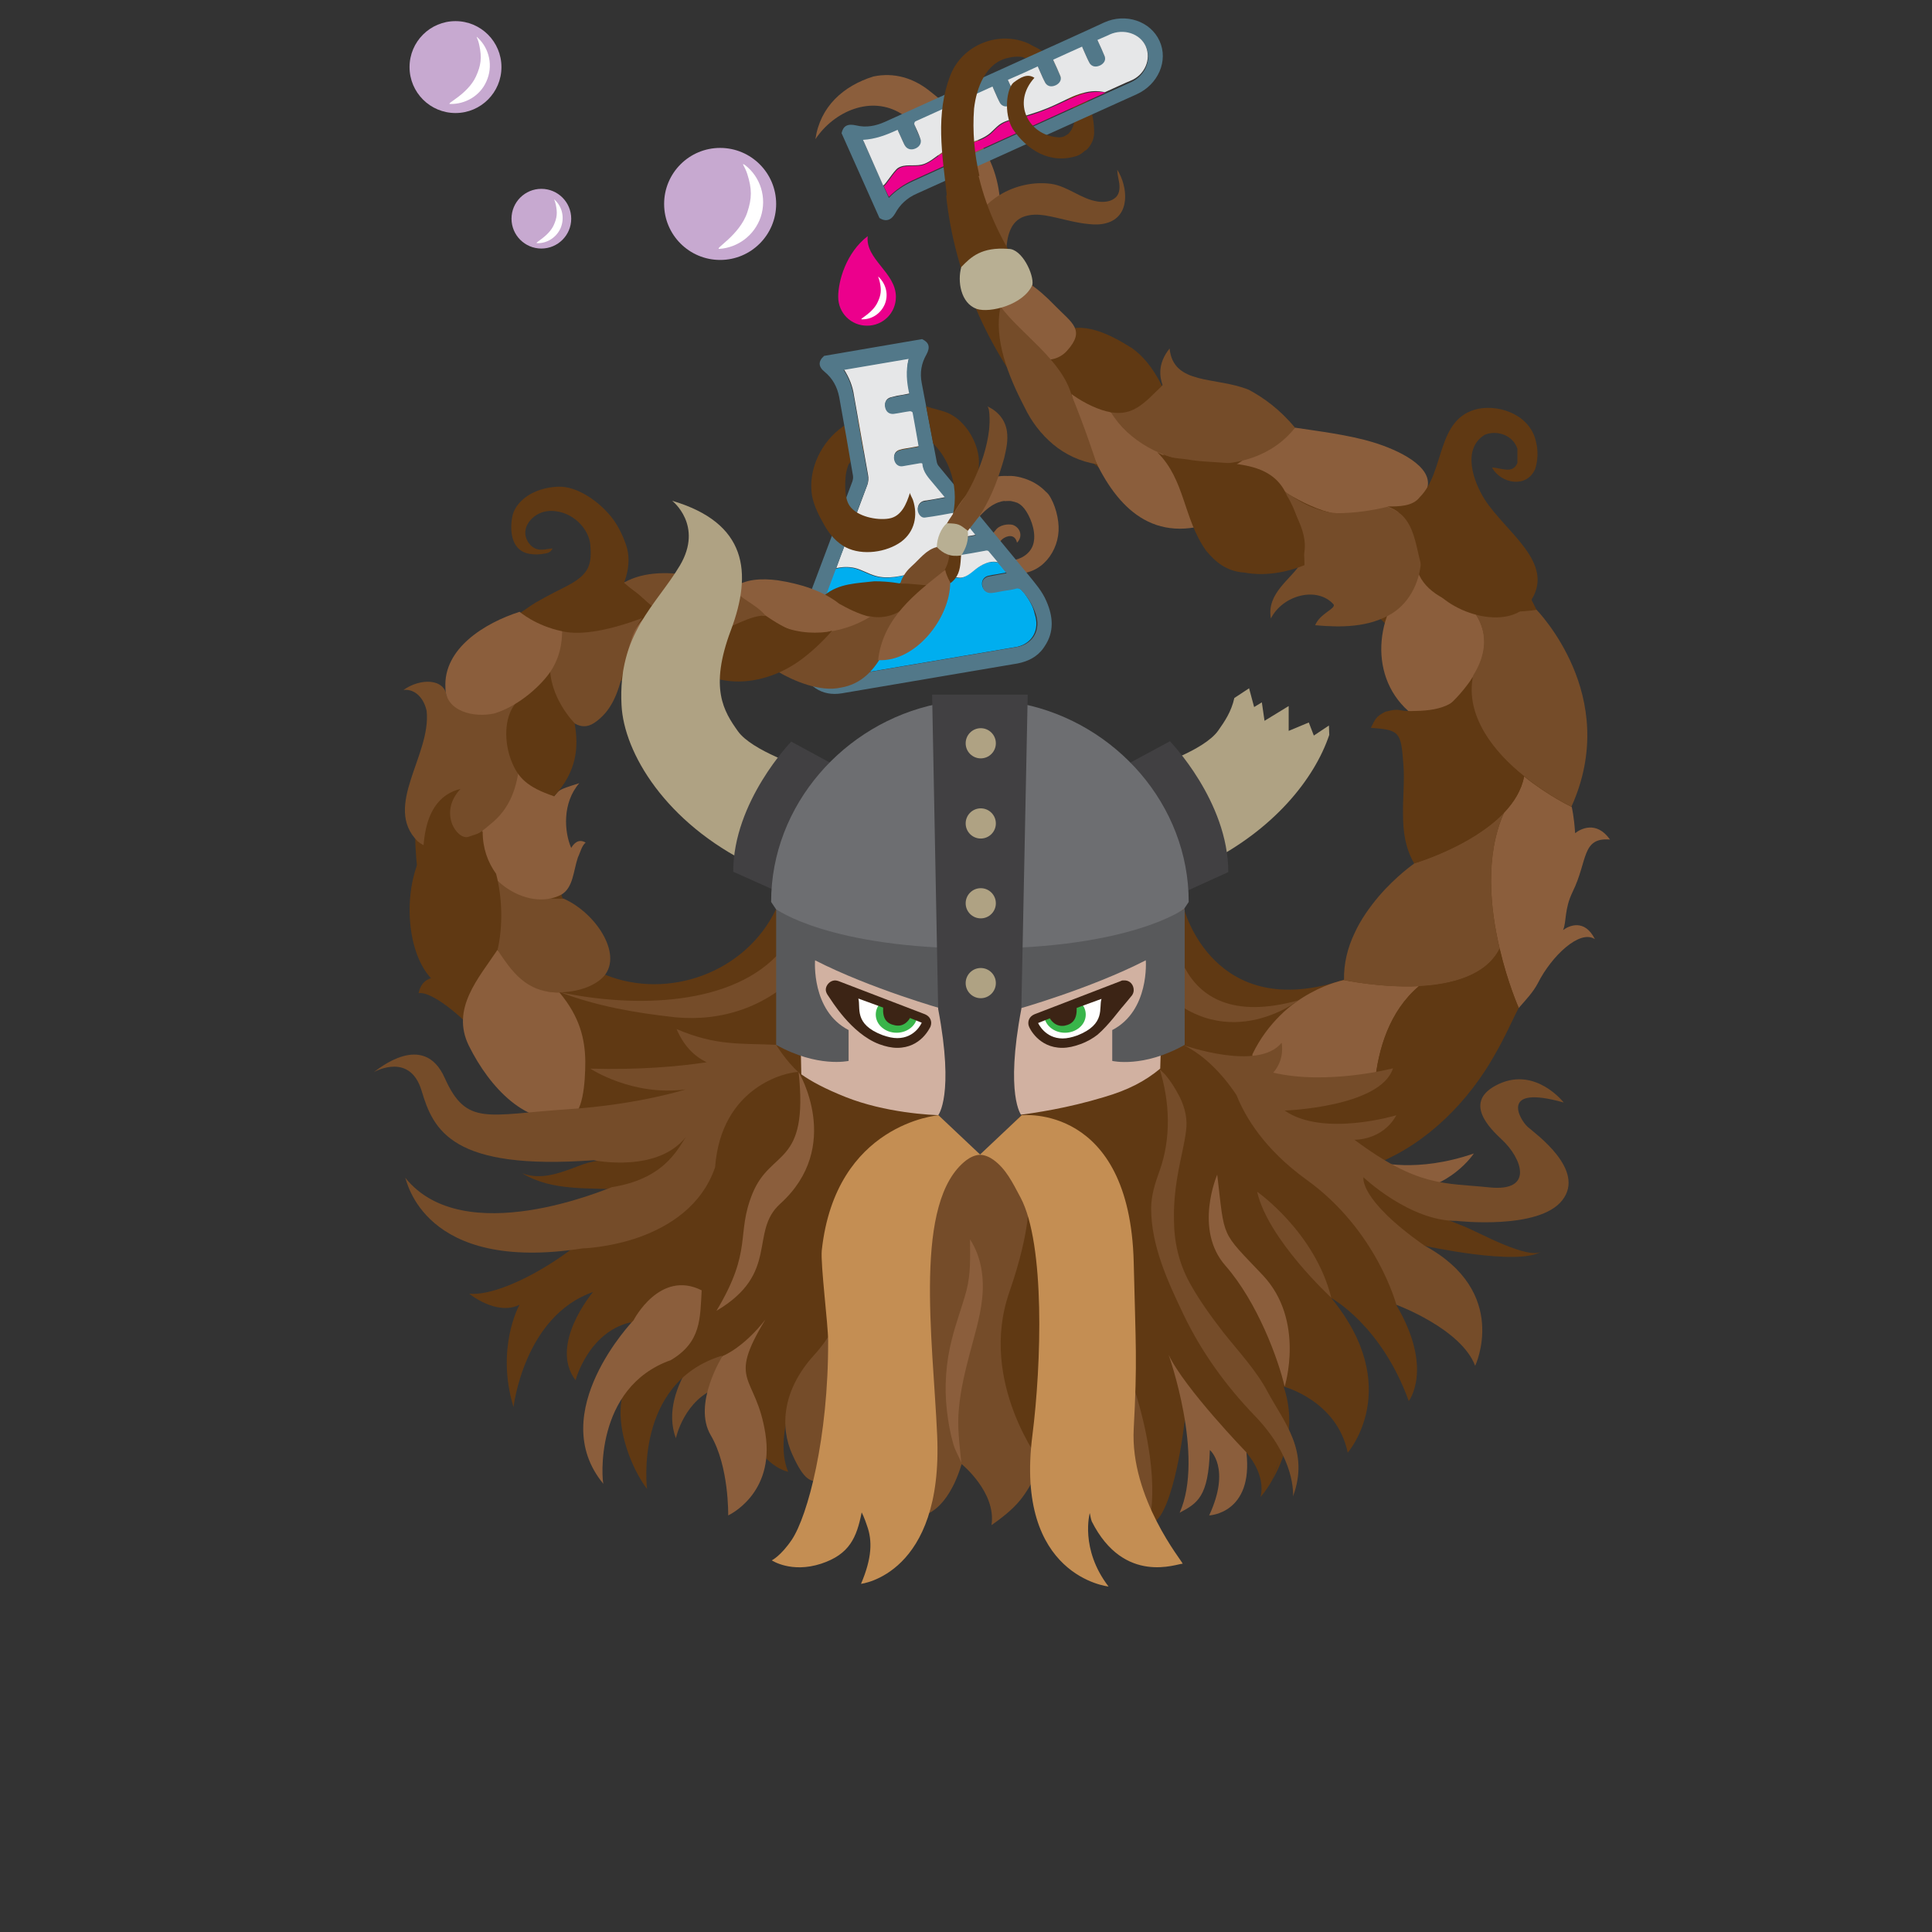 <?xml version="1.0" encoding="UTF-8" standalone="no"?>
<!-- Generator: Adobe Illustrator 18.1.0, SVG Export Plug-In . SVG Version: 6.00 Build 0)  -->

<svg
   xmlns:dc="http://purl.org/dc/elements/1.1/"
   xmlns:cc="http://creativecommons.org/ns#"
   xmlns:rdf="http://www.w3.org/1999/02/22-rdf-syntax-ns#"
   xmlns:svg="http://www.w3.org/2000/svg"
   xmlns="http://www.w3.org/2000/svg"
   xmlns:sodipodi="http://sodipodi.sourceforge.net/DTD/sodipodi-0.dtd"
   xmlns:inkscape="http://www.inkscape.org/namespaces/inkscape"
   version="1.1"
   id="Layer_1"
   x="0px"
   y="0px"
   viewBox="0 0 576 576"
   enable-background="new 0 0 576 576"
   xml:space="preserve"
   inkscape:version="0.47 r22583"
   width="100%"
   height="100%"
   sodipodi:docname="ScienceVikingLogo_Final_Color_No_Words.svg"><rect x="0" y="0" width="576" height="576" fill="#333333" stroke="none"/><defs
   id="defs288"><inkscape:perspective
     sodipodi:type="inkscape:persp3d"
     inkscape:vp_x="0 : 288 : 1"
     inkscape:vp_y="0 : 1000 : 0"
     inkscape:vp_z="576 : 288 : 1"
     inkscape:persp3d-origin="288 : 192 : 1"
     id="perspective292" /></defs><sodipodi:namedview
   pagecolor="#ffffff"
   bordercolor="#666666"
   borderopacity="1"
   objecttolerance="10"
   gridtolerance="10"
   guidetolerance="10"
   inkscape:pageopacity="0"
   inkscape:pageshadow="2"
   inkscape:window-width="1228"
   inkscape:window-height="773"
   id="namedview286"
   showgrid="false"
   inkscape:zoom="0.40972222"
   inkscape:cx="288"
   inkscape:cy="288"
   inkscape:window-x="0"
   inkscape:window-y="0"
   inkscape:window-maximized="0"
   inkscape:current-layer="Layer_1" />
<path
   fill="#8B5E3C"
   d="M311.8,146.6c-1.4-1.5-3.4-2.8-5.2-3.5c-1.9-0.8-4.8-1.5-6.8-1.1c-1.4,0.3-3.3,3.9-0.3,7.4  c0.4,0,1.7-0.1,2,0c0.6,0.1,1.2,0.3,1.8,0.5c1.2,0.6,2,1.5,2.7,2.6c1.7,2.7,3,6.8,2,9.9c-0.9,2.8-3.8,4.5-6.6,4.7  c-3.5,0-5.3-4.7-2.1-6.7c1.9-1.1,3.5-0.6,3.9,1.4c1.8-1.8,1.1-4.4-1.2-5.3c-1.5-0.4-4.1,0-5.2,1.6c-4.1,4.3-2.6,11.2,4.4,12.6  c7.9,1.7,14-5,14.4-12.4c0.2-3.4-1-8.1-3-10.9C312.3,147.1,312.1,146.8,311.8,146.6z"
   id="path3"
   inkscape:export-filename="D:\Dropbox\ScienceVikingLabs\ScienceVikingLogo_Final_Color_No_Words.png"
   inkscape:export-xdpi="90"
   inkscape:export-ydpi="90" />
<path
   fill="#603913"
   d="M272.6,125.9c-2.2-0.7-4.4-1.2-6.6-1.4c-5.5-0.5-10.5-0.2-14.9,2.8c-0.4,1.9-0.3,4,0,5.4  c0.5,2.7,2.1,5.7,2.1,5.7c0.6-1.9,1.7-2.1,3.3-3.3c2.9-2,6.8-1.5,10.2-0.6c2.8,0.7,5.6,1.5,7.8,3.3c-0.6-3.1-1.2-6.2-1.8-9.4  C272.6,127.5,272.6,126.7,272.6,125.9z"
   id="path5"
   inkscape:export-filename="D:\Dropbox\ScienceVikingLabs\ScienceVikingLogo_Final_Color_No_Words.png"
   inkscape:export-xdpi="90"
   inkscape:export-ydpi="90" />
<g
   id="g7"
   inkscape:export-filename="D:\Dropbox\ScienceVikingLabs\ScienceVikingLogo_Final_Color_No_Words.png"
   inkscape:export-xdpi="90"
   inkscape:export-ydpi="90">
	<g
   id="XMLID_2_">
		<g
   id="g10">
			<path
   fill="#00AEEF"
   d="M305.5,177c-0.2-0.3-0.4-0.5-0.6-0.7c-0.7-0.9-1.4-1.2-2.4-0.9c-1.1,0.4-2.3,0.4-3.5,0.6     c-1.2,0.2-2.3,0.4-3.5,0.6c-1.3,0.2-2.4-0.7-2.7-2.1c-0.2-1.3,0.4-2.4,1.7-2.8c0.9-0.2,1.8-0.4,2.7-0.5c0.9-0.2,1.7-0.3,2.8-0.5     c-0.9-1.1-1.7-2.1-2.5-3c-0.2-0.1-0.4-0.1-0.6-0.1c-2.2-0.4-4.4,0.8-6.2,2.2c-1.6,1.2-3.3,2.8-5.2,2.5c-1.4-0.2-2.4-1.2-3.7-1.8     c-3.3-1.7-6.7-0.3-10,0.5c-3.5,0.9-7.3,1.8-10.9,0.8c-2.2-0.6-4.2-1.9-6.4-2.4c-1.8-0.4-3.8-0.3-5.6,0.3     c-1.9,5.1-3.9,10.3-5.8,15.4c-1,2.6-1.7,5.4-1.5,8.3c0.1,1.4,0.3,2.8,0.8,4c0.6,1.6,1.6,2.9,3.3,3.8c1.5,0.8,3,0.8,4.6,0.6     c17.1-2.9,34.3-5.8,51.4-8.7c0.6-0.1,1.2-0.2,1.7-0.3c4.5-1.1,6.6-5.2,5.1-9.7C308,180.7,306.8,178.8,305.5,177z"
   id="path12" />
			<path
   fill="#E6E7E8"
   d="M254.7,169.3c2.2,0.5,4.2,1.8,6.4,2.4c3.6,1,7.4,0.1,10.9-0.8c3.3-0.8,6.7-2.2,10-0.5     c1.2,0.6,2.3,1.7,3.7,1.8c2,0.3,3.7-1.3,5.2-2.5c1.8-1.4,4-2.5,6.2-2.2c0.2,0,0.4,0.1,0.6,0.1c-1-1.2-2-2.4-2.9-3.5     c-0.2-0.2-0.7-0.2-1-0.1c-2.7,0.4-5.4,1-8.1,1.4c-1.2,0.2-2.3-0.9-2.5-2.2c-0.2-1.3,0.5-2.4,1.8-2.7c0.9-0.2,1.8-0.3,2.8-0.5     c1-0.2,2-0.3,3.2-0.6c-0.9-1.2-1.9-2.3-2.7-3.3c-1.1-1.3-2-2.5-2.9-3.6c-3.4,0.6-6.4,1.2-9.5,1.6c-1.1,0.1-2-0.9-2.2-2.1     c-0.2-1.1,0.4-2.2,1.5-2.6c0.4-0.1,0.7-0.2,1.1-0.2c1.8-0.3,3.6-0.6,5.6-1c-1.3-1.6-2.4-3-3.6-4.3c-1.4-1.7-3-3.3-3.2-5.8     c0-0.1-0.1-0.1-0.2-0.2c-0.1,0-0.3,0-0.5,0c-1.7,0.3-3.5,0.6-5.2,0.9c-1.3,0.2-2.3-0.6-2.5-1.9c-0.3-1.4,0.2-2.4,1.5-2.8     c0.6-0.2,1.2-0.3,1.8-0.4c1.4-0.2,2.8-0.5,4-0.7c-0.6-3.5-1.1-6.8-1.8-10.1c0-0.2-0.6-0.5-0.8-0.5c-1.6,0.2-3.3,0.6-4.9,0.8     c-1.2,0.2-2.2-0.6-2.5-1.9c-0.3-1.3,0.2-2.4,1.4-2.8c0.7-0.2,1.3-0.3,2-0.5c1.2-0.2,2.5-0.4,3.8-0.7c-0.7-3.6-1.1-7.1-0.2-10.5     c-6.5,1.1-12.9,2.2-19.4,3.3c1.6,2.5,2.6,5,3,7.8c1.4,7.9,2.8,15.8,4.2,23.7c0.2,0.9,0.1,2.1-0.2,2.9c-2.1,5.7-4.3,11.4-6.4,17.1     c-1,2.6-2,5.2-2.9,7.8C250.9,169,252.9,168.9,254.7,169.3z"
   id="path14" />
			<path
   fill="#527889"
   d="M312,179.3c-1.3-3.1-3.4-5.4-5.4-7.9c-8.9-10.8-17.8-21.6-26.7-32.4c-0.3-0.3-0.5-0.8-0.6-1.2     c-1.5-7.9-3-15.7-4.5-23.6c-0.6-3.1-0.1-5.9,1.4-8.5c1.2-2.2,0.8-3.6-1.3-4.6c-9.7,1.7-19.5,3.3-29.2,5c-1.8,1.6-1.8,3.2,0.2,4.8     c2.3,1.9,3.7,4.4,4.3,7.5c1.4,7.8,2.8,15.6,4.1,23.4c0.1,0.6,0,1.2-0.2,1.8c-5,13.2-9.9,26.4-14.9,39.5c-1.1,3-1.8,6-1.8,9.3     c0,0.3,0,0.6,0,0.9c0,0.2,0,0.5-0.1,0.7c0.2,1.2,0.4,2.5,0.6,3.7c0.1,0.1,0.2,0.2,0.2,0.4c2.3,6.5,6.9,9.6,12.9,8.6     c13.5-2.3,27.1-4.6,40.6-6.9c3.9-0.7,7.9-1.3,11.8-2c3-0.6,5.8-1.9,7.7-4.6c0.1-0.2,0.3-0.4,0.4-0.6     C314.3,188.4,314,183.9,312,179.3z M258.5,144.7c0.3-0.9,0.4-2,0.2-2.9c-1.4-7.9-2.8-15.8-4.2-23.7c-0.5-2.8-1.4-5.4-3-7.8     c6.5-1.1,12.9-2.2,19.4-3.3c-0.9,3.5-0.6,6.9,0.2,10.5c-1.3,0.2-2.6,0.4-3.8,0.7c-0.7,0.1-1.4,0.2-2,0.5     c-1.2,0.4-1.7,1.5-1.4,2.8c0.3,1.3,1.2,2,2.5,1.9c1.6-0.2,3.3-0.6,4.9-0.8c0.3,0,0.8,0.2,0.8,0.5c0.6,3.3,1.2,6.6,1.8,10.1     c-1.3,0.2-2.6,0.4-4,0.7c-0.6,0.1-1.2,0.2-1.8,0.4c-1.2,0.4-1.8,1.5-1.5,2.8c0.3,1.3,1.3,2.1,2.5,1.9c1.7-0.3,3.5-0.6,5.2-0.9     c0.2,0,0.3,0,0.5,0c0.1,0.1,0.2,0.1,0.2,0.2c0.2,2.5,1.8,4.1,3.2,5.8c1.2,1.4,2.3,2.8,3.6,4.3c-2,0.3-3.8,0.6-5.6,1     c-0.4,0.1-0.7,0.1-1.1,0.2c-1,0.4-1.6,1.4-1.5,2.6c0.2,1.2,1.1,2.3,2.2,2.1c3.1-0.4,6.2-1,9.5-1.6c0.9,1.1,1.9,2.3,2.9,3.6     c0.9,1.1,1.8,2.2,2.7,3.3c-1.2,0.2-2.2,0.4-3.2,0.6c-0.9,0.2-1.8,0.3-2.8,0.5c-1.2,0.3-1.9,1.4-1.8,2.7c0.2,1.3,1.2,2.4,2.5,2.2     c2.7-0.4,5.4-0.9,8.1-1.4c0.3-0.1,0.8-0.1,1,0.1c1.8,2.1,3.5,4.2,5.4,6.6c-1.1,0.2-1.9,0.3-2.8,0.5c-0.9,0.2-1.8,0.3-2.7,0.5     c-1.3,0.4-2,1.4-1.7,2.8c0.2,1.4,1.3,2.2,2.7,2.1c1.2-0.1,2.3-0.4,3.5-0.6c1.2-0.2,2.3-0.3,3.5-0.6c1.1-0.4,1.7,0,2.4,0.9     c0.2,0.2,0.4,0.5,0.6,0.7c1.4,1.8,2.5,3.7,3.2,5.9c1.5,4.5-0.6,8.6-5.1,9.7c-0.6,0.1-1.1,0.2-1.7,0.3     c-17.1,2.9-34.3,5.8-51.4,8.7c-1.6,0.3-3.1,0.3-4.6-0.6c-1.6-0.9-2.6-2.2-3.3-3.8c-0.5-1.2-0.7-2.6-0.8-4     c-0.2-2.9,0.5-5.7,1.5-8.3c2.9-7.7,5.8-15.5,8.7-23.2C254.2,156.1,256.3,150.4,258.5,144.7z"
   id="path16" />
		</g>
	</g>
</g>
<path
   fill="#603913"
   d="M307.2,13.3c-3.2,0.4-2.7,2.3-2,3.9c7.1,1.2,11.9,9,14.8,15.4c1,2.4,0.2,5.8-1.7,7.5  c0.3,3.7,2.8,4.9,5.5,4.7c1.5-1.4,2.4-3.3,2.4-5.2C326.3,27.8,317.5,18.2,307.2,13.3z"
   id="path18"
   inkscape:export-filename="D:\Dropbox\ScienceVikingLabs\ScienceVikingLogo_Final_Color_No_Words.png"
   inkscape:export-xdpi="90"
   inkscape:export-ydpi="90" />
<path
   fill="#754C29"
   d="M213.9,396.7c0,0-18.1,16.7-12.4,32.1c0,0,2.5-11.8,12.8-15.2c10.3-3.4,5.7-16.1,5.7-16.1L213.9,396.7z"
   id="path20"
   inkscape:export-filename="D:\Dropbox\ScienceVikingLabs\ScienceVikingLogo_Final_Color_No_Words.png"
   inkscape:export-xdpi="90"
   inkscape:export-ydpi="90" />
<path
   fill="#8B5E3C"
   d="M297.7,72.8c1.5-14.9,1.7-28.4-20.7-45.8c-4.7-3.7-10.4-5.5-16.6-4.2c-9,2.8-15.9,9-17.3,18.7  c5.5-8.3,16.6-13.2,25.6-7.6c13.9,9,18.3,31.2,23.8,44.8C295.8,84.2,297.7,72.8,297.7,72.8z"
   id="path22"
   inkscape:export-filename="D:\Dropbox\ScienceVikingLabs\ScienceVikingLogo_Final_Color_No_Words.png"
   inkscape:export-xdpi="90"
   inkscape:export-ydpi="90" />
<path
   fill="#754C29"
   d="M300,74.8c0.2-4.1,1.1-8.9,5.5-10.3c1.9-0.6,3.9-0.6,5.9-0.3c4.4,0.7,8.7,2.2,13.2,2.6  c1.8,0.2,3.6,0.2,5.3-0.3c7.2-2,6.4-10.8,3.2-15.9c0,1.4,0.4,2.7,0.6,4.1c0.2,1.7,0,3.5-1.5,4.5c-1.4,1-3.2,1.1-4.8,0.9  c-5.1-0.7-9-4.6-14.1-5.3c-5.2-0.7-10.8,0.6-15.2,3.3c-4,2.4-7,6-9.3,10c-0.3,0.5-0.6,1-0.8,1.6c-2.1,4.9-1.5,7.8-0.1,12.6  c1.4,4.2,12,7.8,14.8,2.2c1.4-2.1-2.1-3.5-2.7-5.3C299.8,78.8,300.1,75.2,300,74.8z"
   id="path24"
   inkscape:export-filename="D:\Dropbox\ScienceVikingLabs\ScienceVikingLogo_Final_Color_No_Words.png"
   inkscape:export-xdpi="90"
   inkscape:export-ydpi="90" />
<g
   id="g26"
   inkscape:export-filename="D:\Dropbox\ScienceVikingLabs\ScienceVikingLogo_Final_Color_No_Words.png"
   inkscape:export-xdpi="90"
   inkscape:export-ydpi="90">
	<path
   fill="#D1B1A1"
   d="M292.2,381.8L292.2,381.8c-33.5,0-60.8-27.4-60.8-60.8v-49.5c0-33.5,27.4-60.8,60.8-60.8h0   c33.5,0,60.8,27.4,60.8,60.8V321C353,354.4,325.6,381.8,292.2,381.8z"
   id="path28" />
</g>
<path
   fill="#603913"
   d="M467.5,214.5c-0.6-3.5-1.3-7-2.2-10.4c-1-5.5-2.5-10.7-4.4-15.7c-1.9-5-4.2-9.8-7-14.2  c-7.1-13.4-17.5-23.8-30.7-30c-6.1-2.9-12.7-5.4-19.6-7.8c-19-6.9-39.5-12.7-58.1-21.6c-6.2-3-12.2-6.3-17.8-10.2  c-16.9-12.6-31-31.3-35.9-52c-3.6-1.1-7.9,0.6-9.7,5.9c2.5,23.4,12.5,45.9,27.5,63.9c3.5,4.2,7.4,8,11.5,11.7  c4.1,3.6,8.6,7,13.3,10.1c15.2,10.4,31.9,15.2,47.8,22.2c6.3,2.8,12.5,5.9,18.1,9.5c16.8,10.7,28.7,25.6,26.9,49.6  c-0.1,6.4-0.8,12.9-2.1,18.8c-0.7,3.2-1.5,6.4-2.4,9.6c-4.1,14.1-11.4,27.2-21.8,38.1C361.9,305.3,353,271,353,271l-5.6,0l-1.5,47.6  c-4.6,3.8-9.6,6.4-16.8,8.5c-10.9,3.3-20.5,4.7-25.9,5.4l-11,11c0,0-11-11-11-11c-3.8,0-17.4-0.8-29-5.4c-6.3-2.5-10.5-4.8-13.3-6.8  c-0.4-15.1,0-30.2-1-45.4l-6.5-3.9c-9.1,19.1-32.3,27.2-51,19.6c-1.9-2.3-3.7-4.7-5.2-7.2c-13.2-20.8-14.6-45.7-4.2-67.2  c9-16.6,29.8-19.4,46.4-16.9c4.9,0.3,9.8,0.8,14.6,1.1c4.8,0.4,9.4,0.6,13.8,0.5c7.6,0,15.4-2.9,21.8-7.9  c10.8-8.8,22.1-28.2,21.4-42c-1.4,0.7-7.3,8.3-7.3,9c-5.5,12.5-20.7,19.4-33.9,18c-4.6-0.3-9.3-0.8-14.1-1.3  c-23.8-2.7-49-7.1-70.3,2c-5.1,2.2-10,5.1-14.6,9c-28.5,25.8-30.7,67.3-16.5,101.8c1.3,3.2-6-0.5-7.5,6.6  c4.6-0.7,15.6,9.5,17.7,12.7c1.9,2.9,4,5.7,6.2,8.4c13.2,14.6,30.5,26.3,50.6,25.6c-9,3.5-18.7,1.4-27,4.9  c-5.5,2.1-11.1,4.2-16.6,2.1c9,5.5,20.1,4.2,30.5,4.9c-5.5,13.9-34.3,32.2-46.3,31c0,0,8.1,6.7,15,3.3c-0.3,0.4-7.1,13.2-1.8,30.5  c0,0,3.1-27.1,23.7-34.3c0,0-13.3,15.7-5.2,26.3c0,0,3.7-14.1,16.1-17.2c0,0,19.7,2.5,11.8,9.5c-22.7,4.6-13.7,30.8-6.6,40.1  c0,0-4-31.6,22.3-39.7l5.5,20.2c0,0,6.5,12.6,14.3,14.4c-3.7-8.4,0.1-24.5,9.7-35c8.2-8.9,10-22,10.4-25.7l0.1,0  c1.4-12.9,4.8-22.3,8.7-29.1c2.4,0.2,4.7,0.4,6.9,0.5l20.4,19.5l11.7-10.9c-2.2,7.2-5.4,17.4-9.2,29.2c-8.8,27,16.8,49.2,16.8,49.2  s0.7-5.4,2.1-22.7c1.5-18.8,1.2-45.5-3.8-61.1l0.2-0.2c3.8,0.8,8,1.5,12.6,2.1c3.4,8.2,5.9,19.4,6.1,34.4  c14.4,28.3,15.6,47.3,15.2,55.9c-0.5,8.6-3.9,12.9-4,13c2.2-1.2,5.5-3.7,7.1-6.1c5.3-8.2,7.6-31.5,7.6-31.5  c4.8,10.2,18,12.8,18,12.8s5.9,6.3,4.2,13.2c0,0,1.6-1.7,3.3-4.7c0-0.3,5-13.5,0,0c3.4-5.7,7.7-16.1,3.6-28.2  c0,0,15.9,4.1,19.1,19.7c0,0,17-19.4-4.9-46.1c0,0,14.9,8,23.1,30.7c0,0,7.5-9.6-3.7-28.6c0,0-6.1-26.6,8.3-17.7  c0,0,28.1,6.2,35,1.7c-4,2.6-19.1-5.9-23.2-7.5c-11.3-4.4-21.8-9.1-31.5-16.8c15.7-4.4,28.9-15.9,37.8-29.5c1.7-2.6,3.3-5.4,4.8-8.2  c1.5-2.8,2.9-5.8,4.3-8.7c5.5-11.2,9.7-23.1,12.4-35.4c0.7-3.1,1.3-6.2,1.7-9.3C469.2,243.3,469.7,228.6,467.5,214.5z"
   id="path30"
   inkscape:export-filename="D:\Dropbox\ScienceVikingLabs\ScienceVikingLogo_Final_Color_No_Words.png"
   inkscape:export-xdpi="90"
   inkscape:export-ydpi="90" />
<path
   fill="#603913"
   d="M286.9,126.2c-1.1-1.2-2.4-2.1-3.7-2.8c-2.2-1.1-4.8-1.4-7.1-2.3l2.1,11.1c6.9,6.9,8.3,18,4.1,26.3  c2.1-0.7,4.9-1.4,4.9-2.8c0-0.6,0.7-1.6,0.9-2.1c0.3-0.8,0.6-1.6,0.8-2.3c0.5-1.6,0.8-3.1,1.3-4.7c1.1-3.3,1.9-6.7,1.6-10.2  C291.4,132.9,289.6,129,286.9,126.2z"
   id="path32"
   inkscape:export-filename="D:\Dropbox\ScienceVikingLabs\ScienceVikingLogo_Final_Color_No_Words.png"
   inkscape:export-xdpi="90"
   inkscape:export-ydpi="90" />
<path
   fill="#8B5E3C"
   d="M410.7,346.4c0,0,11.6,3.4,28.7-2.5c0,0-7,10.8-21.2,11.4C407.9,346.9,410.7,346.4,410.7,346.4z"
   id="path34"
   inkscape:export-filename="D:\Dropbox\ScienceVikingLabs\ScienceVikingLogo_Final_Color_No_Words.png"
   inkscape:export-xdpi="90"
   inkscape:export-ydpi="90" />
<g
   id="XMLID_3_"
   inkscape:export-filename="D:\Dropbox\ScienceVikingLabs\ScienceVikingLogo_Final_Color_No_Words.png"
   inkscape:export-xdpi="90"
   inkscape:export-ydpi="90">
	<g
   id="g37">
		<path
   fill="#8B5E3C"
   d="M356.4,157.2c-17.4,3.1-26.8-11.3-32.5-26c-1.9-4.9-3.4-9.8-4.6-14.2c6.9,3.1,14.4,6.8,20.6,11.7    c6.2,5,11.3,11.2,13.4,19.6C355.4,153.5,356.4,157.2,356.4,157.2z"
   id="path39" />
		<path
   fill="#8B5E3C"
   d="M386.1,127.5c6.5,1,15.9,2.1,23.4,4.4c7.5,2.3,17.5,7.1,16.1,13.3c-1.4,5.7-8.8,7.6-12.8,8.9    c-4,1.3-9,0.7-14.3-0.8c-11.2-2.3-19.5-10-29.9-14.8c4.2-2.8,8.3-5.5,12.4-7.7C384.1,129,386.1,127.5,386.1,127.5z"
   id="path41" />
		<path
   fill="#8B5E3C"
   d="M439.3,201.6c-4.2,6.3-13.2,16.7-19.4,10.4c-12.5-11.1-9.7-31.2,2.8-41.6c2.1,6.2,9.7,9.7,15.7,10.6    C444.6,188.3,443,195.7,439.3,201.6z"
   id="path43" />
		<path
   fill="#8B5E3C"
   d="M468.6,240.6c0,0,0.7,2.9,1,7.8c1.5-1.2,6.3-3.9,10.4,1.9c-8.5-0.7-6.6,6.3-11.1,15.5    c-2.6,5.3-1.8,9-2.9,11.5c1.7-1.3,6.4-3.5,9.5,2.7c-4.5-3-12.9,5-17,13.1c-1.4,2.7-3.6,5-5.7,7.4c0,0-3.3-7.4-5.7-17.7    c-2.8-11.8-4.5-27.6,1.3-40.5c3-3.1,5.2-6.7,6-10.8C461.6,237.3,468.6,240.6,468.6,240.6z"
   id="path45" />
		<path
   fill="#8B5E3C"
   d="M400.7,292.2c0,0,10.9,2.3,22.3,1.8c-8.8,7.5-12.1,18.7-13.1,28.8c-39,14.1-36.5-8.5-36.5-8.5    c2.3-4.8,5.2-8.5,8.2-11.5c3-3,6.1-5.1,9-6.7C396.2,293,400.7,292.2,400.7,292.2z"
   id="path47" />
		<path
   fill="#754C29"
   d="M386.1,127.5c-13.4,17.2-44.5,12.7-54.9-4.6c5.1-0.8,11.6-3.9,15.4-8.1c-0.8-2.3-1.6-6.3,2.1-10.9    c1.1,11,13.7,8.3,23.6,12.3C376.8,118.6,381.6,122.1,386.1,127.5z"
   id="path49" />
		<path
   fill="#754C29"
   d="M413.6,151.1c13.9,4.8,12.5,24.9,1.4,31.8c-6.9,4.2-15.2,4.2-22.9,3.5c1.4-3.5,6.2-4.9,5.5-6.2    c-4.9-5.5-15.2-2.8-18.7,4.2c-1.4-7.6,6.2-11.8,9-16.6c3.5-7.6-2-14.6-5.4-21.7c4.8,3.6,10.3,6.5,16.1,6.9    C403.9,153,409.1,152.2,413.6,151.1z"
   id="path51" />
		<path
   fill="#754C29"
   d="M458.1,181.8c0,0,6.3,6.4,10.8,16.9c4.5,10.5,7.1,25.2-0.4,41.8c0,0-7-3.3-14.1-9.1    c-4.4-3.5-8.8-7.9-11.8-13c-3-5.1-4.7-10.8-3.4-17c3.7-5.9,5.3-13.2-0.9-20.5C448.1,183.6,458.1,181.8,458.1,181.8z"
   id="path53" />
		<path
   fill="#754C29"
   d="M448.4,242.3c-5.7,12.9-4.1,28.7-1.3,40.5c-4.1,8.1-14.3,10.7-24.1,11.2c-11.4,0.6-22.3-1.8-22.3-1.8    c-0.1-5,1.1-9.7,3.1-13.9c1.9-4.2,4.6-7.9,7.2-11c5.3-6.2,10.7-9.9,10.7-9.9S438.8,252.4,448.4,242.3z"
   id="path55" />
		<path
   fill="#603913"
   d="M301.3,98.2c0.7,2.2,0.7,3.6,0.7,5.7c-10.4-5.5-5.5-19.4-12.5-27.7C300.6,76.9,301.3,90,301.3,98.2    L301.3,98.2z"
   id="path57" />
		<path
   fill="#603913"
   d="M346.4,115c-5.2,5.2-8.6,9.1-15.3,7.9c-6.7-1.2-16.7-7.6-19.5-14.4c-1.4-3.6,1.4-7.2,4.1-9.2    c6.9-4,15.3,0.4,21.8,4.5C340.6,106,343.6,109.4,346.4,115z"
   id="path59" />
		<path
   fill="#8B5E3C"
   d="M294.3,85c7.6-0.1,7.9-6.6,20.5,6.4c4.8,4.9,8.9,7,3.3,13.2c-4.4,4.8-11.8,2.5-14.5-2.4    c-2.7-4.8-5.6-8.5-5.9-13.9c0-0.8-2.6-0.9-3.9-1.6L294.3,85z"
   id="path61" />
		<path
   fill="#603913"
   d="M388.9,168.5c-5.7,2.3-12.1,3.3-17.9,2.2c-5.2-0.3-8.6-3.1-11.4-6.5c-6.9-9.7-6.2-21.1-14.6-29.4    c3.5,2.1,6.9,1.7,10.4,2.4c9.7,1.4,23.6-0.7,28.3,10.6C389.3,156.8,388.9,168.5,388.9,168.5z"
   id="path63" />
		<path
   fill="#754C29"
   d="M327,138.4c-5-0.8-9.4-2.9-13-5.9c-3.6-3-6.5-6.8-8.6-11.2c-4.8-9.2-9.2-20.2-7.1-29.9    c6.2,8.3,18.3,15.9,21.2,26.5C323.5,127.5,327,138.4,327,138.4z"
   id="path65" />
		<path
   fill="#603913"
   d="M454.4,231.5c-0.8,4.1-3.1,7.7-6,10.8c-4.8,5-11.5,8.8-17,11.3c-5.5,2.5-9.8,3.8-9.8,3.8    c-2.7-4.7-3.3-9.6-3.3-14.6c-0.1-5,0.5-10,0.1-14.9c-0.7-9.7-1.1-10.3-9.7-10.9c1.4-2.8,1.6-3.4,4.3-4.8c4.7-1.2,3.2-0.2,7.7-0.2    c7.6-0.1,14.5-0.9,18.4-10.5c-2.1,5.6,0,11.8,3.4,16.9C445.6,223.6,450.1,228,454.4,231.5z"
   id="path67" />
		<path
   fill="#603913"
   d="M447.1,282.8c2.4,10.3,5.7,17.7,5.7,17.7s-21.7,40-58.4,38.8c0,0,14.3-3.6,15.5-16.4    c1-10.1,4.3-21.3,13.1-28.8C432.8,293.5,443.1,290.9,447.1,282.8z"
   id="path69" />
	</g>
</g>
<g
   id="XMLID_1_"
   inkscape:export-filename="D:\Dropbox\ScienceVikingLabs\ScienceVikingLogo_Final_Color_No_Words.png"
   inkscape:export-xdpi="90"
   inkscape:export-ydpi="90">
	<g
   id="g72">
		<path
   fill="#603913"
   d="M287.9,160c-2.7,5,0.2,10.4-4.6,13.9c-3.1-4-2.8-7.6-0.3-12C284.1,159.9,287.9,160,287.9,160z"
   id="path74" />
		<path
   fill="#754C29"
   d="M279.3,163.1c1.3-1.5,3.3-1.7,3.3-1c2.8,7.6-7.9,18.8-14.2,11.9c0.6-2.4,2.5-4.4,3.3-5.1    C274.2,166.7,276.1,163.9,279.3,163.1z"
   id="path76" />
		<path
   fill="#603913"
   d="M268.5,174c3.1-0.1,6,0.5,8.8,0.5c-6.9,10.4-23,9.8-31.4,2.9c4.2-3.5,9.7-3.5,14.8-4.1    C265.2,173.3,268.5,174,268.5,174z"
   id="path78" />
		<path
   fill="#754C29"
   d="M269.7,181.1c-4.6,8.6-7.2,21.9-19,23.9c-3.1,0.7-6.6,0.2-9.9-0.8c-3.3-1-6.4-2.5-8.8-3.9    c1.6-1.7,3.4-3.5,5.4-5.3c6.4-5.3,14-9.5,21.9-11.3C262.7,184.6,267.3,183.5,269.7,181.1z"
   id="path80" />
		<path
   fill="#8B5E3C"
   d="M283.3,173.6c0,10.7-10.4,23.9-21.5,23.2c1.4-12.5,11-19.8,20-26.9C282.2,171.8,283.3,173.6,283.3,173.6z"
   id="path82" />
		<path
   fill="#8B5E3C"
   d="M259.4,183.9c-8.6,5.3-20.4,6.7-29.4,1.3c-2.2-1.2-4.2-2.6-6.2-4.2c-2-1.7-3.8-3.5-5.6-5.6    c2.1-1.4,4.3-2.2,6.6-2.5c2.3-0.3,4.6-0.2,7,0.1c6.6,1,13.5,3.1,18.4,7C252.7,181.4,256,183.1,259.4,183.9z"
   id="path84" />
		<path
   fill="#603913"
   d="M248.1,188c-2.7,3.2-6.7,6.9-10,9.2c-3.3,2.3-6.9,4-10.7,5c-7.5,2-15.5,1.1-22.4-4.1    c2.8-3.5,6.1-7.1,9.9-9.9s8.3-4.7,13.3-4.7c2.9,2,6.1,3.9,9.4,5.1C240.9,189.7,245.1,189.1,248.1,188z"
   id="path86" />
		<path
   fill="#754C29"
   d="M218,175.1c2.9,3.6,7.4,5,10.2,8.4c-4.9,0-9.4,3.5-13.5,4.2c-11.1,2.1-20.4-7.1-28.7-14    c6.2-3.5,14.2-3.3,21.3-1.8C213.4,173.1,218,175.1,218,175.1z"
   id="path88" />
		<path
   fill="#8B5E3C"
   d="M195.8,181.9c5.7,3.7,11.9,7.2,18.9,6.5c-4.2,3.8-9,9.2-13.9,12.5c-4.9,3.3-9.8,4.7-14.4,0.6    c-2.8-2.1,0.5-10.3,3.8-15.1C191.7,184.3,193.5,182.6,195.8,181.9z"
   id="path90" />
		<path
   fill="#603913"
   d="M212.9,311.1c-9.3,12.5-28.7,16.7-37,4.9c-4.2-5.5-4.2-15.2-9.7-20.8c13.2-2.1,26.3-3.5,37.2,5.2    C206.8,302.9,210.1,306.4,212.9,311.1z"
   id="path92" />
		<path
   fill="#603913"
   d="M185.8,174.3c0.2-0.4,2.8-6.1,0.9-11.7c-1.2-3.5-2.9-6.9-5.4-9.6c-3.5-3.9-9.3-8-14.7-7.9    c-4.6,0.1-9.8,1.9-12.5,5.8c-0.7,1-1.2,2.1-1.4,3.3c-0.7,3.9-0.3,9.3,4.2,10.7c1.4,0.4,3,0.5,4.5,0.3c0.7-0.1,1.4-0.2,2-0.4    c0.5-0.2,1.2-0.7,1.3-1.3c-2.2,0.2-4,1-6-0.5c-1.5-1.2-2.4-3.2-2-5.1c0.4-2.5,3.7-6.2,8.9-5.5c5.9,0.7,10,5.7,10.4,10    c0.2,2.6,0.3,5.4-1.1,7.6c-2,3.2-6.4,4.9-9.6,6.6c-1.9,1-3.8,2-5.7,3.1c-0.4,0.2-4.6,3.1-4.6,3.1c5.9,4.8,12.7,6.5,20,6.3    c7.2-0.2,14.5-2.7,20.3-7C189.5,175.4,185.8,174.3,185.8,174.3z"
   id="path94" />
		<path
   fill="#754C29"
   d="M191.4,184.3c-6.7,9-3.8,24.2-14.2,31.2c-4.2,2.8-7.6-0.7-10.4-4.2c-4.9-6.9-4.9-16.6,0.8-23.1    C173.5,189.6,182.3,187.7,191.4,184.3z"
   id="path96" />
		<path
   fill="#754C29"
   d="M168,267.9c10,4.4,18.3,17.5,11.4,23.8c-7.6,6.9-27.7,5.5-30.5-6.2c-2.1-6.9,0.7-16.6-1-24.9    C155.5,269,168,267.9,168,267.9z"
   id="path98" />
		<path
   fill="#8B5E3C"
   d="M165.2,237.4c1.7-1.9,0.8-1.8,7.5-3.9c-5.1,5.9-4.5,14.5-2.4,19.3c0.7-1.2,2.1-2.9,4.3-1.6    c-1.2,1-1.6,3-2.3,4.4c-1.4,4.2-1.4,9-4.9,11.1c-10.4,5.5-25.6-5.5-24.3-16.6c2.1-9,9.4-15.4,11.7-24.6    C158.3,232.4,165.2,237.4,165.2,237.4z"
   id="path100" />
		<path
   fill="#754C29"
   d="M156.7,207.5c-3.1,12.4,1.8,28.7-10.7,38.4c-6.2,5.5-15.9,9.7-21.5,4.9c-10.4-10.4,4.1-25.7,2.7-38.8    c-0.7-3.5-3.2-6.7-6.9-6.3c4.9-3.5,12.3-3.6,12.9,2C133.4,207.6,147.2,213.1,156.7,207.5z"
   id="path102" />
		<path
   fill="#603913"
   d="M147.9,260.5c3.7,13.8,1,35.3-10.8,35.3c-15.2-0.7-18.7-27.7-11.1-41.6c0.6-0.9-0.6-16.1,11.3-19    c-6.7,7.1-1,15.3,2.3,14.3c1.6-0.5,3.1-1,4.3-1.6C143.9,252.9,145.4,257,147.9,260.5L147.9,260.5z"
   id="path104" />
		<path
   fill="#603913"
   d="M171.3,215.6c1.3,7.1,0.7,14.4-6.1,21.8c-8-2.7-10.8-5.5-12.8-10.7c-2-5.2-2.3-12.6,1.3-17    c2.6-4.1,9.5-6.9,10.3-11.6C163.6,207.9,171.3,215.6,171.3,215.6z"
   id="path106" />
		<path
   fill="#8B5E3C"
   d="M167.6,188.2c-0.1,0.7,0.3,6.5-3.6,12.2c-2.4,3.5-8.8,9.9-16.6,12.3c-6.2,1.4-14.6-0.7-14.6-7.6    c-0.7-11.8,11.8-19.4,22.1-22.7C155,182.4,159.5,186.5,167.6,188.2z"
   id="path108" />
		<path
   fill="#8B5E3C"
   d="M174.5,316.4c0,6.5-0.7,16.2-4.9,16.9c-12.5,2.8-23.6-9-29.8-21.5c-5.5-11.1,3-20.3,8.5-28.6    c4.2,6.2,8.4,12.8,18.5,12.7C172.9,303.2,174.4,309.8,174.5,316.4z"
   id="path110" />
	</g>
</g>
<path
   fill="#754C29"
   d="M232.9,283.5c-14.3,16.6-43.9,17-66,12.3c11.3,4.2,21.9,6.1,34.5,7.5c14,1.3,27.2-3.2,37.1-13.5  c1.3-1.5,4.6-5.1,1-6.9C237,282.4,232.9,283.5,232.9,283.5z"
   id="path112"
   inkscape:export-filename="D:\Dropbox\ScienceVikingLabs\ScienceVikingLogo_Final_Color_No_Words.png"
   inkscape:export-xdpi="90"
   inkscape:export-ydpi="90" />
<path
   fill="#754C29"
   d="M349.4,270.9c0,0-2.1,38.5,37.8,27.3c0,0-23,18-43.6-5.8C341,289.5,349.4,270.9,349.4,270.9z"
   id="path114"
   inkscape:export-filename="D:\Dropbox\ScienceVikingLabs\ScienceVikingLogo_Final_Color_No_Words.png"
   inkscape:export-xdpi="90"
   inkscape:export-ydpi="90" />
<polygon
   fill="#FFFFFF"
   points="251.4,294.4 276.1,304 276.1,306.5 272.8,309.7 268.4,310.9 262.5,310.1 257,307.3 255,302.6   254.6,298.3 "
   id="polygon116"
   inkscape:export-filename="D:\Dropbox\ScienceVikingLabs\ScienceVikingLogo_Final_Color_No_Words.png"
   inkscape:export-xdpi="90"
   inkscape:export-ydpi="90" />
<path
   fill="#39B54A"
   d="M273.5,302.5c0,3-2.8,5.4-6.2,5.4c-3.4,0-6.2-2.4-6.2-5.4c0-1.2,0.4-2.3,1.2-3.2  C265,300.1,269.5,301.3,273.5,302.5z"
   id="path118"
   inkscape:export-filename="D:\Dropbox\ScienceVikingLabs\ScienceVikingLogo_Final_Color_No_Words.png"
   inkscape:export-xdpi="90"
   inkscape:export-ydpi="90" />
<polygon
   fill="#FFFFFF"
   points="307.9,304.2 329.8,295.7 329.8,298.2 329.4,300.9 328.4,305.1 325.8,307.8 321.7,309.9 317.2,310.9   313.3,310.9 310.2,307.8 "
   id="polygon120"
   inkscape:export-filename="D:\Dropbox\ScienceVikingLabs\ScienceVikingLogo_Final_Color_No_Words.png"
   inkscape:export-xdpi="90"
   inkscape:export-ydpi="90" />
<path
   fill="#39B54A"
   d="M311.3,302.5c0,3,2.8,5.4,6.2,5.4c3.4,0,6.2-2.4,6.2-5.4c0-1.2-0.4-2.3-1.2-3.2  C319.7,300.1,315.2,301.3,311.3,302.5z"
   id="path122"
   inkscape:export-filename="D:\Dropbox\ScienceVikingLabs\ScienceVikingLogo_Final_Color_No_Words.png"
   inkscape:export-xdpi="90"
   inkscape:export-ydpi="90" />
<g
   id="g124"
   inkscape:export-filename="D:\Dropbox\ScienceVikingLabs\ScienceVikingLogo_Final_Color_No_Words.png"
   inkscape:export-xdpi="90"
   inkscape:export-ydpi="90">
	<path
   fill="#AFA283"
   d="M202.7,168.6c7.1-12-2.3-19.3-2.3-19.3c22.3,6.6,24,21.3,17.5,38.6s-2.1,24.2,2.1,30.1   c4.2,5.9,19.5,10.8,19.5,10.8l-15.4,29c-25.6-12.5-38.1-33.3-38.8-47.6C184.2,188.9,195.6,180.5,202.7,168.6z"
   id="path126" />
</g>
<g
   id="g128"
   inkscape:export-filename="D:\Dropbox\ScienceVikingLabs\ScienceVikingLogo_Final_Color_No_Words.png"
   inkscape:export-xdpi="90"
   inkscape:export-ydpi="90">
	<path
   fill="#AFA283"
   d="M363.2,217.8c1.9-2.7,3.9-5.6,4.8-9.7l4.4-2.9l1.5,5.6l2.3-1.4l0.8,5.5l7.2-4.4l0,7.4l6-2.5l1.5,3.9l4.5-3   l0.1,2.8c-4.4,13.1-16.6,28.4-37.1,38.5l-15.5-29.1C343.7,228.7,359,223.8,363.2,217.8z"
   id="path130" />
</g>
<g
   id="g132"
   inkscape:export-filename="D:\Dropbox\ScienceVikingLabs\ScienceVikingLogo_Final_Color_No_Words.png"
   inkscape:export-xdpi="90"
   inkscape:export-ydpi="90">
	<path
   fill="#414042"
   d="M247.5,227.4l-11.6-6.3c0,0-17.3,17.8-17.3,38.8l13.2,5.9L247.5,227.4z"
   id="path134" />
</g>
<g
   id="g136"
   inkscape:export-filename="D:\Dropbox\ScienceVikingLabs\ScienceVikingLogo_Final_Color_No_Words.png"
   inkscape:export-xdpi="90"
   inkscape:export-ydpi="90">
	<path
   fill="#58595B"
   d="M292.2,280.7c-45,0-60.8-9.7-60.8-9.7v40.5c12.3,6.9,21.6,4.8,21.6,4.8v-9.2c-11.2-5.8-10-20.8-10-20.8   c16.6,8.5,38.3,14.6,38.3,14.6c4.9,25.8,0,31.7,0,31.7l11,11l11-11c0,0-4.9-5.9,0-31.7c0,0,21.7-6.1,38.3-14.6c0,0,1.2,15-10,20.8   v9.2c0,0,9.2,2.2,21.6-4.8V271C353,271,337.2,280.7,292.2,280.7z"
   id="path138" />
</g>
<g
   id="g140"
   inkscape:export-filename="D:\Dropbox\ScienceVikingLabs\ScienceVikingLogo_Final_Color_No_Words.png"
   inkscape:export-xdpi="90"
   inkscape:export-ydpi="90">
	<path
   fill="#414042"
   d="M337.1,227.3l11.7-6.3c0,0,17.4,17.9,17.4,39l-13.2,6L337.1,227.3z"
   id="path142" />
</g>
<g
   id="g144"
   inkscape:export-filename="D:\Dropbox\ScienceVikingLabs\ScienceVikingLogo_Final_Color_No_Words.png"
   inkscape:export-xdpi="90"
   inkscape:export-ydpi="90">
	<path
   fill="#6D6E71"
   d="M305,209.9v-2.3h-25.7v2.3c-27.6,5.7-49.4,30.1-49.4,59l1.4,2.1c0,0,15.8,11.8,60.8,11.8S353,271,353,271   l1.4-2.1C354.4,239.9,332.6,215.6,305,209.9z"
   id="path146" />
</g>
<path
   fill="#3C2415"
   d="M335.5,292.3c-0.1,0-0.2,0-0.3,0c-0.2,0-0.3,0-0.5,0c-0.2,0-0.4,0.1-0.6,0.2l-25.7,9.9  c-0.7,0.3-1.3,0.8-1.6,1.5c-0.3,0.7-0.3,1.5,0,2.2c0.1,0.3,2.8,6.3,9.9,6.3c1.7,0,3.5-0.4,5.4-1.1c2.2-0.8,3.8-1.8,5.1-2.8  c3.4-2.9,6.8-7.7,7.6-8.5c0.8-0.9,2.3-2.8,2.4-2.9c0.5-0.5,0.8-1.2,0.8-1.9C338,293.6,336.9,292.4,335.5,292.3z M328.4,297.8  c-0.9,2.7,1.4,7.5-7.2,10.9c-1.7,0.6-3.1,0.9-4.4,0.9c-5.3,0-7.3-4.6-7.3-4.6l3.5-1.4c0,0,1.4,2.7,4.4,2.2c2.5-0.5,3.7-2,3.6-5.3  L328.4,297.8z"
   id="path148"
   inkscape:export-filename="D:\Dropbox\ScienceVikingLabs\ScienceVikingLogo_Final_Color_No_Words.png"
   inkscape:export-xdpi="90"
   inkscape:export-ydpi="90" />
<path
   fill="#3C2415"
   d="M277.4,303.9c-0.3-0.7-0.9-1.2-1.6-1.5l-25.8-9.9c-0.3-0.1-0.7-0.2-1-0.2c-1.1,0-2.1,0.7-2.6,1.8  c-0.4,1-0.2,1.8,0.6,2.9c0.8,1.1,6.7,11.1,15.1,14.3c1.9,0.7,3.7,1.1,5.4,1.1c7.1,0,9.7-6,9.9-6.3  C277.7,305.3,277.7,304.6,277.4,303.9z M267.5,309.5c-1.3,0-2.7-0.3-4.4-0.9c-8.7-3.3-6.4-8.2-7.2-10.9l7.4,2.7  c-0.2,3.3,1,4.8,3.6,5.3c3,0.6,4.4-2.2,4.4-2.2l3.5,1.4C274.8,304.9,272.9,309.5,267.5,309.5z"
   id="path150"
   inkscape:export-filename="D:\Dropbox\ScienceVikingLabs\ScienceVikingLogo_Final_Color_No_Words.png"
   inkscape:export-xdpi="90"
   inkscape:export-ydpi="90" />
<g
   id="g152"
   inkscape:export-filename="D:\Dropbox\ScienceVikingLabs\ScienceVikingLogo_Final_Color_No_Words.png"
   inkscape:export-xdpi="90"
   inkscape:export-ydpi="90">
	<path
   fill="#414042"
   d="M306.4,207.1h-28.5l1.8,93.7c4.9,25.8,0,31.7,0,31.7l12.4,12.4l12.4-12.4c0,0-4.9-5.9,0-31.7L306.4,207.1z"
   id="path154" />
</g>
<circle
   fill="#AFA283"
   cx="292.4"
   cy="221.6"
   r="4.5"
   id="circle156"
   inkscape:export-filename="D:\Dropbox\ScienceVikingLabs\ScienceVikingLogo_Final_Color_No_Words.png"
   inkscape:export-xdpi="90"
   inkscape:export-ydpi="90" />
<circle
   fill="#AFA283"
   cx="292.4"
   cy="245.5"
   r="4.5"
   id="circle158"
   inkscape:export-filename="D:\Dropbox\ScienceVikingLabs\ScienceVikingLogo_Final_Color_No_Words.png"
   inkscape:export-xdpi="90"
   inkscape:export-ydpi="90" />
<circle
   fill="#AFA283"
   cx="292.4"
   cy="269.3"
   r="4.5"
   id="circle160"
   inkscape:export-filename="D:\Dropbox\ScienceVikingLabs\ScienceVikingLogo_Final_Color_No_Words.png"
   inkscape:export-xdpi="90"
   inkscape:export-ydpi="90" />
<circle
   fill="#AFA283"
   cx="292.4"
   cy="293.1"
   r="4.5"
   id="circle162"
   inkscape:export-filename="D:\Dropbox\ScienceVikingLabs\ScienceVikingLogo_Final_Color_No_Words.png"
   inkscape:export-xdpi="90"
   inkscape:export-ydpi="90" />
<path
   fill="#754C29"
   d="M257.2,433c0,0,0.8,1.5,1.6,4c-3.5,13.3-9.2,18-9.2,18c0.8-2.7-0.2-5.7-2-8.8  C251.6,444.2,255.8,440.4,257.2,433z"
   id="path164"
   inkscape:export-filename="D:\Dropbox\ScienceVikingLabs\ScienceVikingLogo_Final_Color_No_Words.png"
   inkscape:export-xdpi="90"
   inkscape:export-ydpi="90" />
<path
   fill="#754C29"
   d="M300.9,385.3c-9.3,26.8,9.7,51.2,9.7,51.2c-4.7,8.6-5.7,11.7-15,18.2c1.5-9.8-8.9-18.2-8.9-18.2  c-4.3,14.2-11.3,15.2-11.3,15.2c0.3-8.2-2.5-15.2-5.6-20.5c0.5-5,0.6-10.7,0-17.4c-2.4-29,0.9-58.1,18.4-68.4  c1.2-0.7,1.7-1.2,3.9-1.2s2.6,0.5,3.8,1.2c4.5,2.7,8,6.7,10.6,11.6C306.6,357,307.8,365.4,300.9,385.3z"
   id="path166"
   inkscape:export-filename="D:\Dropbox\ScienceVikingLabs\ScienceVikingLogo_Final_Color_No_Words.png"
   inkscape:export-xdpi="90"
   inkscape:export-ydpi="90" />
<path
   fill="#754C29"
   d="M378,415.1c4.8,8.9,12.5,17.5,7.5,31c0-0.3,0.9-11.2-11.3-23.9c-8.7-9-16-19.1-21.4-30.4  c-4.7-9.8-9.6-20.5-9.6-31.5c0-3.9,1.2-7.6,2.5-11.2c3.5-9.7,3.1-20.6,0-30.5c0.2,0.5,1.3,1.3,1.7,1.8c0.6,0.7,1.1,1.4,1.6,2.1  c1,1.4,1.9,3,2.7,4.5c1.6,3.3,2.4,6.6,1.9,10.2c-0.5,3.9-1.5,7.7-2.2,11.5c-0.9,4.8-1.5,9.7-1.4,14.7c0,6.7,1.4,13,4.6,18.9  c2.9,5.3,6.4,10.1,10.1,14.9C369.3,403,374.6,408.6,378,415.1z"
   id="path168"
   inkscape:export-filename="D:\Dropbox\ScienceVikingLabs\ScienceVikingLogo_Final_Color_No_Words.png"
   inkscape:export-xdpi="90"
   inkscape:export-ydpi="90" />
<path
   fill="#8B5E3C"
   d="M371.6,433c2.1,18.3-11.1,18.8-11.1,18.8c6.6-14.2,0.2-19.5,0.2-19.5c-0.4,14.1-3.8,15.9-9,18.7  c7.5-16.9-3.3-47.1-3.3-47.1C353.2,414,371.6,433,371.6,433z"
   id="path170"
   inkscape:export-filename="D:\Dropbox\ScienceVikingLabs\ScienceVikingLogo_Final_Color_No_Words.png"
   inkscape:export-xdpi="90"
   inkscape:export-ydpi="90" />
<path
   fill="#754C29"
   d="M327.8,389c14.4,28.3,16.8,50.6,15.4,61.3c-1.5-1.3-5-7.2-7.3-11.8c-1.1-9.2-4.4-17.3-6.4-21.4  c-1.1-7-1.8-15.4-1.8-25.8C327.9,390.5,327.9,389.7,327.8,389L327.8,389z"
   id="path172"
   inkscape:export-filename="D:\Dropbox\ScienceVikingLabs\ScienceVikingLogo_Final_Color_No_Words.png"
   inkscape:export-xdpi="90"
   inkscape:export-ydpi="90" />
<path
   fill="#754C29"
   d="M342,448.1c-1,6.5-2.9,9.7-3,9.8c0,0,0,0,0,0c-3.5,1.9-6.2,2.2-6.2,2.2c2.1-4.3,3.2-8.8,3.4-13.3  C338.5,447.6,340.5,447.9,342,448.1z"
   id="path174"
   inkscape:export-filename="D:\Dropbox\ScienceVikingLabs\ScienceVikingLogo_Final_Color_No_Words.png"
   inkscape:export-xdpi="90"
   inkscape:export-ydpi="90" />
<path
   fill="#754C29"
   d="M255.3,378.1L255.3,378.1c-0.3,4.1-0.6,8.5-0.6,13.2c0.1,29.1-5.5,43.6-10.1,50.6c-2.9-0.4-4.7-0.1-8.4-8.3  s-3-19.2,6.6-29.7C250.9,395.1,254.9,381.8,255.3,378.1z"
   id="path176"
   inkscape:export-filename="D:\Dropbox\ScienceVikingLabs\ScienceVikingLogo_Final_Color_No_Words.png"
   inkscape:export-xdpi="90"
   inkscape:export-ydpi="90" />
<path
   fill="#C48E53"
   d="M338,426c1.1-20.5,0.6-24.4,0-49.7c-1.2-47.4-33.4-43.8-33.4-43.8l-12.4,11.7l-12.4-11.7  c0,0-30.7,2.4-34.8,40.3c-0.4,4.1,1.9,22.2,1.9,26.9c0.1,29.1-6.1,52.2-10.8,59.3c-3.3,4.9-6,6.2-6,6.2s5.8,3.9,14.7,1  c8.5-2.8,10.6-7.8,12.1-15.3c0,0,0.8,1.5,1.6,4c1.6,4.4,1.5,9.6-1.8,17.3c0,0,24.6-2.7,22.7-44.4c-1.3-28.9-7.2-69.7,8.7-81.9  c1.2-0.9,2.7-1.6,4.1-1.6s2.9,0.7,4,1.5c3.7,2.7,5.6,6.6,8.1,11.3c7.3,13.9,6.2,49.5,3.5,70.8c-5.4,42.2,22.7,45.1,22.7,45.1  c-8.6-11.2-5.6-21.9-5.6-21.9c0.2,0.9,0.3,1.7,0.6,2.5c9.7,19.2,25.6,12.5,27.1,12.6C352.6,465.6,336.9,446.7,338,426z"
   id="path178"
   inkscape:export-filename="D:\Dropbox\ScienceVikingLabs\ScienceVikingLogo_Final_Color_No_Words.png"
   inkscape:export-xdpi="90"
   inkscape:export-ydpi="90" />
<path
   fill="#8B5E3C"
   d="M224.4,355.7c5.5-13.3,16.7-7.8,13.7-36.1c0,0,13.4,22.2-5.5,39.3c-9.3,8.4,0,20.7-19,31.9  C224.6,372.5,219.3,368.1,224.4,355.7z"
   id="path180"
   inkscape:export-filename="D:\Dropbox\ScienceVikingLabs\ScienceVikingLogo_Final_Color_No_Words.png"
   inkscape:export-xdpi="90"
   inkscape:export-ydpi="90" />
<path
   fill="#8B5E3C"
   d="M228.2,427.5c2.8,18-11.1,24.3-11.1,24.3s0.3-14.6-5.2-23.9s3.5-23.6,3.5-23.6s6.1-2.3,12.8-10.9  C216.5,412.6,225.4,409.5,228.2,427.5z"
   id="path182"
   inkscape:export-filename="D:\Dropbox\ScienceVikingLabs\ScienceVikingLogo_Final_Color_No_Words.png"
   inkscape:export-xdpi="90"
   inkscape:export-ydpi="90" />
<path
   fill="#8B5E3C"
   d="M209.2,384.7c-0.5,8.4-0.1,15.4-9.2,20.8c-23.1,8.2-20.5,36.3-20.1,36.9c-17.6-21.2,9-48.8,9-48.8  S196.7,378.4,209.2,384.7z"
   id="path184"
   inkscape:export-filename="D:\Dropbox\ScienceVikingLabs\ScienceVikingLogo_Final_Color_No_Words.png"
   inkscape:export-xdpi="90"
   inkscape:export-ydpi="90" />
<path
   fill="#8B5E3C"
   d="M362.9,350.2c0,0-7.1,16.4,2.5,27.2c9.5,10.9,15.7,27.8,17.6,36c0,0,6.2-19.7-6.5-33.2  C363.8,366.8,365.2,369.7,362.9,350.2z"
   id="path186"
   inkscape:export-filename="D:\Dropbox\ScienceVikingLabs\ScienceVikingLogo_Final_Color_No_Words.png"
   inkscape:export-xdpi="90"
   inkscape:export-ydpi="90" />
<path
   fill="#754C29"
   d="M238,319.6c-3.7-3.3-6.6-8.1-6.6-8.1c-10.5-0.5-17.8,0.4-29.7-4.7c2.2,5,5.1,8,9,9.9  c-8.7,1.3-20.3,2.3-34.7,1.9c0,0,12.5,8.3,28.4,6.2c0,0-13.9,4.5-35,5.9c-24.2,1.6-30.3,5.2-36.8-9.3c-6.3-14.2-20-2.5-21.1-1.8  c0.8-0.4,10.8-5.7,14.2,5.6c3.5,11.8,9.1,23.8,51.3,20.7c0,0,20,4.2,28.2-7.9c-2.6,3.1-5.8,13.2-22.6,15.9c0,0,0,0-0.1,0  c-1.6,0.5-44.3,19-61.7-2.8c0.5,0.7,5.3,28.5,52.8,21.1c0,0,8.1-0.2,17.1-3.4l0,0c8.8-3.2,18.5-9.2,22.5-20.8  C215,323.9,234.5,319.6,238,319.6z"
   id="path188"
   inkscape:export-filename="D:\Dropbox\ScienceVikingLabs\ScienceVikingLogo_Final_Color_No_Words.png"
   inkscape:export-xdpi="90"
   inkscape:export-ydpi="90" />
<path
   fill="#754C29"
   d="M455.5,336c-2.4-2.1-8.7-12.8,10.7-7.3c0,0-8.3-10.7-19.4-5.5c-11.1,5.2-2.4,13.4,1,16.6  c5.9,5.5,9.7,15.6-3.8,14.2c-13.5-1.4-21.1,0-40.2-14.2c0,0,8.3,0.3,12.5-7.3c0,0-21.8,6.6-33.3-1.4c0,0,28.6-1,32.3-12.6  c0,0-19.5,5.1-35.7,1.3c3.6-4.1,2.5-8.9,2.5-8.9c-7,8.6-29.2,0.7-29.2,0.7c9.4,4.5,15.8,15,15.8,15l0,0c2.5,6.3,8.2,16,20.8,25.1  c21,15.1,26.8,37.3,26.8,37.3s19.3,7.1,23.5,18.2c0,0,10.5-22-15.2-35.9c-19.6-13.8-18.1-20.3-18.1-20.3s13.8,13.1,27.8,13  c0,0,24.6,2.8,31.5-6.2C472.8,348.8,457.9,338.1,455.5,336z"
   id="path190"
   inkscape:export-filename="D:\Dropbox\ScienceVikingLabs\ScienceVikingLogo_Final_Color_No_Words.png"
   inkscape:export-xdpi="90"
   inkscape:export-ydpi="90" />
<path
   fill="#8B5E3C"
   d="M300.3,141.9c-9.4-0.4-14.6,7.7-18.6,16.2c-1.5,3.1,3,2.4,4.8,0.7c5.1-3.1,7.2-8.7,13.1-9.5  c1.4-0.3,1.7-1.5,2.4-3.3C302.1,144.7,301.4,142.6,300.3,141.9z"
   id="path192"
   inkscape:export-filename="D:\Dropbox\ScienceVikingLabs\ScienceVikingLogo_Final_Color_No_Words.png"
   inkscape:export-xdpi="90"
   inkscape:export-ydpi="90" />
<path
   fill="#754C29"
   d="M300.2,128.6c-0.5-3.5-2.7-6-5.9-7.5c0.6,0.3,0.7,2.5,0.7,3c0.1,1.3,0,2.6-0.1,3.9c-0.3,2.7-0.9,5.3-1.7,7.9  c-1.3,4-3.1,8.2-5.3,11.8c-2,3.2-4.5,6.2-6.3,9.6l6.1,2c1.9-2.4,4-4.9,5.2-6.9c2.9-4.8,5-10.5,6.5-15.9  C300,133.9,300.6,131.3,300.2,128.6z"
   id="path194"
   inkscape:export-filename="D:\Dropbox\ScienceVikingLabs\ScienceVikingLogo_Final_Color_No_Words.png"
   inkscape:export-xdpi="90"
   inkscape:export-ydpi="90" />
<path
   fill="#B8AF93"
   d="M288.5,158.2c-2.5-1.9-2.6-2.1-6.2-2.2c-1.7,1.4-3,4.5-3,7.1c2,2,4,3,7.3,2.5  C288,163.5,288.9,161,288.5,158.2z"
   id="path196"
   inkscape:export-filename="D:\Dropbox\ScienceVikingLabs\ScienceVikingLogo_Final_Color_No_Words.png"
   inkscape:export-xdpi="90"
   inkscape:export-ydpi="90" />
<path
   fill="#B8AF93"
   d="M300.6,74.2c-8-0.6-11.1,2.4-14,5.4c-1.2,4.2-0.2,10.8,4.6,12.5c3.9,1.3,14-1.2,16.6-7.2  C308.3,81.9,304.7,74.1,300.6,74.2z"
   id="path198"
   inkscape:export-filename="D:\Dropbox\ScienceVikingLabs\ScienceVikingLogo_Final_Color_No_Words.png"
   inkscape:export-xdpi="90"
   inkscape:export-ydpi="90" />
<path
   fill="#603913"
   d="M251.3,127.2c-6.4,4.4-10.5,12.8-9.2,20.6c0.6,3.2,2.2,6.2,3.8,9c1.5,2.6,3.6,5,6.3,6.4  c4.9,2.5,12.1,1.5,16.5-1.7c4-3,5-7.8,3.5-12.4c-0.1-0.4-1-1.9-0.9-2.2c-1,3.2-2.5,7.1-6.3,7.7c-3.6,0.6-9.5-0.6-11.7-3.8  c-1.5-2.2-1.4-6-1.2-8.6c0.1-1.4,0.5-2.9,1.1-4.3c0,0-0.5-2.7-1-5.3C251.8,129.8,251.3,127.2,251.3,127.2z"
   id="path200"
   inkscape:export-filename="D:\Dropbox\ScienceVikingLabs\ScienceVikingLogo_Final_Color_No_Words.png"
   inkscape:export-xdpi="90"
   inkscape:export-ydpi="90" />
<path
   fill="#603913"
   d="M458,132c-1.5-8-10.5-11.5-17.4-10.1c-12.5,2.8-9.7,18.7-17.3,26.3c-2.1,2.8-6.2,2.8-9.7,2.8  c10.4,3.5,7.6,15.9,12.5,22.9c6.2,9.7,24.9,14.6,30.5,4.9c6.9-11.1-7.6-20.1-13.9-29.8c-3.5-5.5-6.9-15.2,0-19.4  c3.5-1.4,8.3,0,9.7,4.2c0,1.4,0,2.8,0,4.2c-1.4,3.5-4.9,1.4-7.6,1.4c2.8,4.9,10.4,6.2,12.9,0.4C458.5,137.3,458.6,134.4,458,132z"
   id="path202"
   inkscape:export-filename="D:\Dropbox\ScienceVikingLabs\ScienceVikingLogo_Final_Color_No_Words.png"
   inkscape:export-xdpi="90"
   inkscape:export-ydpi="90" />
<g
   id="g204"
   inkscape:export-filename="D:\Dropbox\ScienceVikingLabs\ScienceVikingLogo_Final_Color_No_Words.png"
   inkscape:export-xdpi="90"
   inkscape:export-ydpi="90">
	<g
   id="g206">
		<circle
   fill="#C7A9D0"
   cx="135.8"
   cy="20"
   r="13.7"
   id="circle208" />
	</g>
	<path
   fill="#FFFFFF"
   d="M142.9,13.5c0.8,3.7,0.5,6-1,9.3c-2.5,5.4-9.2,8.2-7.7,8.2c4.5,0.1,8.9-2.4,10.8-6.7   c2.1-4.6,0.9-9.8-2.5-13C141.6,10.4,142.5,11.4,142.9,13.5z"
   id="path210" />
</g>
<g
   id="g212"
   inkscape:export-filename="D:\Dropbox\ScienceVikingLabs\ScienceVikingLogo_Final_Color_No_Words.png"
   inkscape:export-xdpi="90"
   inkscape:export-ydpi="90">
	<g
   id="g214">
		<circle
   fill="#C7A9D0"
   cx="161.4"
   cy="65.2"
   r="8.9"
   id="circle216" />
	</g>
	<path
   fill="#FFFFFF"
   d="M165.7,61c0.5,2.4,0.4,3.9-0.6,6.1c-1.6,3.5-5.9,5.3-5,5.4c2.9,0.1,5.7-1.6,7-4.4c1.3-3,0.6-6.4-1.7-8.5   C164.9,59,165.4,59.6,165.7,61z"
   id="path218" />
</g>
<g
   id="g220"
   inkscape:export-filename="D:\Dropbox\ScienceVikingLabs\ScienceVikingLogo_Final_Color_No_Words.png"
   inkscape:export-xdpi="90"
   inkscape:export-ydpi="90">
	<path
   fill="#EC008C"
   d="M267.1,88.5c0,4.8-3.8,8.6-8.6,8.6c-4.8,0-8.6-3.8-8.6-8.6c0-4.8,2.4-13.2,8.8-18.1   C257.9,77.3,267.1,81.2,267.1,88.5z"
   id="path222" />
</g>
<path
   fill="#FFFFFF"
   d="M262.3,84.1c0.5,2.3,0.4,3.8-0.6,5.9c-1.5,3.4-5.7,5.2-4.8,5.2c2.8,0.1,5.5-1.5,6.8-4.3  c1.3-2.9,0.5-6.1-1.6-8.2C261.5,82.1,262,82.7,262.3,84.1z"
   id="path224"
   inkscape:export-filename="D:\Dropbox\ScienceVikingLabs\ScienceVikingLogo_Final_Color_No_Words.png"
   inkscape:export-xdpi="90"
   inkscape:export-ydpi="90" />
<g
   id="g226"
   inkscape:export-filename="D:\Dropbox\ScienceVikingLabs\ScienceVikingLogo_Final_Color_No_Words.png"
   inkscape:export-xdpi="90"
   inkscape:export-ydpi="90">
	<g
   id="g228">
		<circle
   fill="#C7A9D0"
   cx="214.7"
   cy="60.8"
   r="16.7"
   id="circle230" />
	</g>
	<path
   fill="#FFFFFF"
   d="M222.8,51.9c1.4,4.4,1.4,7.2,0,11.4c-2.3,6.9-10.1,11-8.3,10.9c5.5-0.4,10.4-4,12.3-9.5   c1.9-5.8-0.1-12-4.7-15.5C220.8,48.4,222,49.4,222.8,51.9z"
   id="path232" />
</g>
<g
   id="g234"
   inkscape:export-filename="D:\Dropbox\ScienceVikingLabs\ScienceVikingLogo_Final_Color_No_Words.png"
   inkscape:export-xdpi="90"
   inkscape:export-ydpi="90">
	<path
   fill="#527889"
   d="M250.9,39.7c3.8,8.4,7.5,16.9,11.3,25.3c1.9,1.2,3.5,0.7,4.7-1.4c1.4-2.6,3.5-4.6,6.5-5.9   c7.4-3.3,58.1-26.3,65.5-29.6c6.4-2.9,9.5-10,6.8-15.9c-2.7-5.9-10.1-8.4-16.5-5.5c-7.4,3.5-57.9,26.2-65.3,29.6   c-2.9,1.3-5.7,1.8-8.6,1.1C252.7,36.8,251.4,37.5,250.9,39.7z M267.7,38.9c0.5,1.2,1,2.2,1.5,3.3c0.3,0.6,0.5,1.2,0.9,1.7   c0.7,1,1.8,1.1,3.1,0.5c1.2-0.6,1.7-1.7,1.3-2.8c-0.6-1.4-1.3-2.8-1.8-4.3c-0.1-0.2,0.1-0.8,0.3-0.9c3.1-1.4,6.2-2.9,9.5-4.3   c0.5,1.1,1,2.3,1.5,3.5c0.2,0.5,0.5,1.1,0.8,1.6c0.7,1,1.8,1.2,3.1,0.6c1.2-0.6,1.8-1.6,1.3-2.8c-0.6-1.5-1.3-3-2-4.5   c-0.1-0.1-0.1-0.2-0.1-0.4c0,0,3.7-1.7,8.9-4.1c0.5,1.1,1,2.3,1.5,3.4c0.2,0.5,0.5,1.1,0.8,1.6c0.7,1,1.8,1.2,3.1,0.6   c1.2-0.6,1.8-1.7,1.3-2.8c-0.6-1.5-1.3-3-2-4.5c-0.1-0.1-0.1-0.2-0.1-0.3c2.8-1.3,5.9-2.7,8.9-4c0.5,1.1,1,2.3,1.5,3.4   c0.2,0.5,0.5,1.1,0.8,1.6c0.7,1,1.8,1.2,3.1,0.6c1.2-0.6,1.8-1.7,1.3-2.8c-0.6-1.5-1.3-3-2-4.5c-0.1-0.1-0.1-0.2-0.1-0.3   c3.1-1.4,6-2.7,8.6-3.9c0.5,1.1,1,2.3,1.5,3.4c0.2,0.5,0.5,1.1,0.8,1.6c0.7,1,1.8,1.2,3.1,0.6c1.2-0.6,1.8-1.7,1.3-2.8   c-0.6-1.5-1.3-3-2-4.5c-0.1-0.1-0.1-0.2-0.1-0.3c2.3-1.1,3.7-1.7,3.6-1.6c4.2-1.9,9.1-0.4,10.8,3.5c1.7,3.9-0.3,8.6-4.5,10.5   c-7,3.1-58.2,26.4-65.2,29.6c-2.6,1.2-4.9,2.7-7,4.9c-2.5-5.7-5-11.2-7.5-16.8C261,41.8,264.3,40.6,267.7,38.9z"
   id="path236" />
	<path
   fill="#E6E7E8"
   d="M341.6,13.8c-1.7-3.8-6.6-5.4-10.8-3.5c0.1,0-1.3,0.6-3.6,1.6c0,0.1,0.1,0.2,0.1,0.3c0.7,1.5,1.4,3,2,4.5   c0.5,1.1-0.1,2.2-1.3,2.8c-1.3,0.6-2.4,0.4-3.1-0.6c-0.3-0.5-0.5-1-0.8-1.6c-0.5-1.2-1.1-2.4-1.5-3.4c-2.5,1.1-5.5,2.5-8.6,3.9   c0,0.1,0.1,0.2,0.1,0.3c0.7,1.5,1.4,3,2,4.5c0.5,1.1-0.1,2.2-1.3,2.8c-1.3,0.6-2.4,0.4-3.1-0.6c-0.3-0.5-0.5-1-0.8-1.6   c-0.5-1.2-1.1-2.4-1.5-3.4c-3,1.4-6.1,2.8-8.9,4c0,0.1,0.1,0.2,0.1,0.3c0.7,1.5,1.4,3,2,4.5c0.5,1.1-0.1,2.2-1.3,2.8   c-1.3,0.6-2.4,0.4-3.1-0.6c-0.3-0.5-0.5-1-0.8-1.6c-0.5-1.2-1.1-2.4-1.5-3.4c-5.2,2.4-8.9,4-8.9,4.1c0,0.1,0.1,0.2,0.1,0.4   c0.7,1.5,1.4,3,2,4.5c0.5,1.1-0.1,2.2-1.3,2.8c-1.3,0.6-2.4,0.5-3.1-0.6c-0.3-0.5-0.5-1-0.8-1.6c-0.5-1.2-1.1-2.4-1.5-3.5   c-3.3,1.5-6.4,2.9-9.5,4.3c-0.2,0.1-0.4,0.6-0.3,0.9c0.6,1.4,1.3,2.8,1.8,4.3c0.4,1.1-0.1,2.2-1.3,2.8c-1.2,0.6-2.4,0.4-3.1-0.5   c-0.4-0.5-0.6-1.1-0.9-1.7c-0.5-1.1-1-2.2-1.5-3.3c-3.4,1.6-6.7,2.8-10.3,3c1.7,3.8,4.3,9.8,6,13.6c0.6-0.1,3.1-4.3,4.4-5.2   c2-1.3,4.7-0.5,7-1c2.3-0.5,4.1-2.3,6.1-3.6c4.5-2.7,10.5-2.5,14.5-5.9c0.9-0.8,1.7-1.7,2.6-2.4c1.6-1.2,3.7-1.6,5.6-2.1   c3.9-1,7.8-2.3,11.4-4c2.7-1.2,5.2-2.7,8.1-3.4c2.1-0.6,4.3-0.7,6.4-0.2c3.6-1.6,6.3-2.9,7.6-3.4C341.3,22.4,343.3,17.7,341.6,13.8   z"
   id="path238" />
	<path
   fill="#EC008C"
   d="M323.2,27.9c-2.8,0.8-5.4,2.2-8.1,3.4c-3.7,1.7-7.5,3.1-11.4,4c-2,0.5-4,0.9-5.6,2.1   c-1,0.7-1.7,1.6-2.6,2.4c-4,3.4-10,3.2-14.5,5.9c-2,1.2-3.8,3-6.1,3.6c-2.3,0.5-5-0.3-7,1c-1.3,0.8-3.8,5.1-4.4,5.2   c0.8,1.8,0.7,1.4,1.5,3.2c2.1-2.1,4.4-3.7,7-4.9c5.7-2.6,41.2-18.7,57.6-26.2C327.5,27.2,325.2,27.4,323.2,27.9z"
   id="path240" />
</g>
<path
   fill="#603913"
   d="M307.2,13.3c-0.1-0.1-0.2-0.1-0.3-0.2c-9-4.2-19.9,0.2-23.5,9.2c-4.6,11.7-2.5,23.7-1.1,36  c3.1-2.3,6.3-4.1,9.7-5.9c-1.5-6.5-2.1-13.2-1.6-20c0.7-6.2,3.5-13.9,10.4-15.2c1.6-0.4,3.2-0.4,4.6-0.1  C306.4,16.2,306.7,14.6,307.2,13.3z"
   id="path242"
   inkscape:export-filename="D:\Dropbox\ScienceVikingLabs\ScienceVikingLogo_Final_Color_No_Words.png"
   inkscape:export-xdpi="90"
   inkscape:export-ydpi="90" />
<path
   fill="#603913"
   d="M318.3,40c-0.8,0.7-1.9,1.1-3.2,0.9c-8.3-0.7-13.6-10.1-6.7-17.7c-2.1-1.4-4.2-0.1-6.2,1.4  c-2,1.6-3.1,9-0.3,13.8c4.2,6.2,11.1,10.8,19.4,8c0.9-0.4,1.7-1,2.4-1.7C322,43.1,320,41.7,318.3,40z"
   id="path244"
   inkscape:export-filename="D:\Dropbox\ScienceVikingLabs\ScienceVikingLogo_Final_Color_No_Words.png"
   inkscape:export-xdpi="90"
   inkscape:export-ydpi="90" />
<path
   fill="#8B5E3C"
   d="M286.6,436.1c-0.7-1.8-1.7-3.4-2.3-5.3c-1-3.4-1.6-6.8-2-10.3c-0.8-7.1-0.3-14.3,1.5-21.3  c1.2-4.8,3-9.5,4.3-14.3c1.4-5.4,1.1-10,1.1-15.4c3.4,5.2,4.3,11.7,3.6,17.8c-0.6,5.6-2.3,10.9-3.7,16.3c-1.4,5.3-2.7,10.7-3.2,16.2  C285.3,425.4,286.1,430.6,286.6,436.1z"
   id="path246"
   inkscape:export-filename="D:\Dropbox\ScienceVikingLabs\ScienceVikingLogo_Final_Color_No_Words.png"
   inkscape:export-xdpi="90"
   inkscape:export-ydpi="90" />
<path
   fill="#754C29"
   d="M396.9,386.9c0,0-18.9-17.4-22.1-31.6C374.8,355.3,392,367.3,396.9,386.9z"
   id="path248"
   inkscape:export-filename="D:\Dropbox\ScienceVikingLabs\ScienceVikingLogo_Final_Color_No_Words.png"
   inkscape:export-xdpi="90"
   inkscape:export-ydpi="90" />
<g
   id="g250"
   transform="translate(-7.322,319.729)">
	<path
   d="m 35.1,353.2 -5.2,-4.1 0,-0.5 c -2.5,-1.9 -4.2,-3.3 -5,-4 -1.9,-1.6 -3.4,-3.2 -4.6,-4.5 l 0.2,1.4 -9.3,-7.1 c -4.4,-3.5 -6.8,-6.1 -7.4,-7.8 l 7.4,-9.7 c 1.4,1.5 2.7,3.1 4,4.6 1.7,1.8 3.4,3 5.1,3.3 2.1,1.8 3.9,3.4 5.3,4.9 l -3.4,2.7 5.6,-1.1 c 0.8,2.2 2.2,3.2 4.2,3.1 l 2.5,2.8 1.4,-5.7 c 1.1,-0.6 2.9,-1.2 2.7,-2.2 -0.1,-0.3 -0.2,-0.4 -0.3,-0.7 0.3,-1.1 1,-1.4 2,-0.8 l -0.6,-1.7 1.4,-2.4 0.9,0.5 c 0.5,1.9 0.5,3.4 0,4.5 l 0.9,1.1 c 1,-6.1 1.8,-9.9 2.5,-11.4 l 4.6,-7.7 2.5,1.1 c -0.2,-1.6 -0.1,-3.1 0.1,-4.7 l 6.8,-9.5 5.1,4.8 c 2.2,2 4.2,3.1 5.9,3.3 l 1.3,1 c -0.2,1.4 -0.2,2.1 -0.2,2.1 l 0.3,1.3 4.8,1.1 -0.1,1.2 c 2,1.6 5,3.8 9.2,6.7 l 0.4,1.8 3,0.6 -1.5,1.4 c 0.7,0 2.3,0 4.8,-0.3 l 1.4,2.7 -6.8,9.4 -2.4,0.2 -6.2,-5 c -0.5,-0.4 -1.1,-1.4 -1.9,-2.8 -1.3,-0.3 -2.3,-0.6 -2.9,-1.2 l -2.3,-2 -0.1,-2.8 c -0.7,-0.5 -1.9,-1.8 -3.7,-3.8 l 0.7,2.5 -5,-4.2 c -0.6,1.8 -1.9,3.5 -3.5,5.2 -1.9,2 -3,3.4 -3.5,4.1 -0.9,1.8 -1.3,3.9 -1.1,6.6 L 53,331 c -0.9,0.9 -1.9,1.7 -3,2.5 -1,1.1 -1.3,2.1 -0.9,3.3 -0.2,0.4 -1.8,2.7 -4.7,6.9 l -1.9,0.7 1.2,1 c 0,0.3 -0.5,1 -1.5,2.1 -1.2,1.1 -1.8,2.1 -2.1,3.1 l -3.3,-1.7 1.2,3.4 -2.9,0.9 z"
   id="path252"
   style="fill:#58595b" />
	<path
   d="m 29,388.7 c 0.4,-0.8 1,-1.9 2,-3.3 0.1,-0.1 0.1,-0.2 0.2,-0.3 l 0.4,0.1 0.6,-1.5 0.9,-1.5 -0.3,0.1 c 1.3,-2.7 3.2,-6.2 5.4,-10.4 l 3.5,-5.8 2,-1.2 -0.1,-1.4 c 0.2,-0.4 0.3,-0.7 0.3,-1 0.1,-0.5 0.4,-1.4 0.9,-2.6 l 1.3,-1.9 c 0.6,-0.9 0.7,-1.6 0.6,-2.1 l 1.6,-3.1 0.7,-0.3 0.3,-0.7 c 0.5,-0.2 1.2,-0.5 2,-1.1 l -0.4,-0.1 -0.9,0.6 c -0.4,-0.2 -0.4,-0.3 -0.2,-0.4 -0.1,-0.1 -0.2,-0.2 -0.2,-0.4 0.7,-2.1 0.8,-3.4 1.7,-3.8 l 0.2,-0.1 c -0.1,0 -0.1,-0.1 -0.2,-0.1 l 0.7,-1.6 0.3,-0.4 0.5,0.6 -0.7,0.3 -0.1,-0.9 0.4,0.1 0.1,-0.1 10.4,3.9 c 0.2,0.6 0.6,1 1.4,1.1 2.1,0.5 1.8,0.6 2.4,0.4 1.6,0.7 4.8,2 9.7,3.7 1,0.8 2.3,1.6 3.9,2.3 1.7,0.7 3,1 4.1,0.9 l 1.7,0.6 c 0,0.1 0.3,0.2 0.6,0.2 l 0.3,0.1 c 0.6,0 1,0.2 1.1,0.6 0.6,1.8 1.1,2.7 1.2,2.8 0,0.3 0.3,1 1.1,1.8 0,-0.7 0.3,-1.2 0.7,-1.6 l 1.1,-0.4 c 0.5,-0.2 2.4,0.3 5.6,1.7 l -5.5,9.9 -3,-1.6 c -0.6,-0.7 -1.2,-1 -1.8,-1.1 l -2,0.1 c -1.6,-0.5 -4.1,-1.6 -7.3,-3.3 -3.3,-1.6 -5.7,-2.7 -7.6,-3.4 l -1.9,-1.3 -0.6,-0.9 C 68,360.8 68,360.8 67.9,361 l -0.1,0.2 c -0.3,0.3 -0.6,0.4 -1,0.3 -3.4,-1.9 -5.8,-2.5 -7.2,-1.9 -0.4,-0.2 -0.8,-0.2 -1.2,-0.3 l -0.3,0.1 c -0.6,0.2 -1.1,0.7 -1.3,1.4 l -0.9,1.8 -1.9,3.6 -2.9,5.4 c -0.8,0.7 -1.8,2.3 -2.9,4.9 -1.2,2.6 -1.7,4.4 -1.6,5.3 l -0.5,0.1 0.1,0.4 c -0.4,0.3 -1,1.2 -1.7,2.7 -1.2,2.1 -1.7,3.5 -1.6,4.1 -0.6,0.9 -1.2,2.1 -1.9,3.6 l -12,-4 z"
   id="path254"
   style="fill:#58595b" />
	<path
   d="m 44.3,412.9 -0.9,-1.7 -1.1,-2.5 c -0.1,-0.2 -0.1,-0.5 -0.1,-0.8 L 42,408 41.5,406.7 c -0.3,-0.5 -0.2,-1.1 0.1,-1.9 -0.3,-0.4 -0.9,-0.7 -1.7,-1.1 -0.1,-0.3 -0.2,-0.6 -0.3,-1.1 l -0.1,-0.2 c 0,-0.1 -0.1,-0.4 -0.2,-0.6 l 0.6,0.1 c 0,-0.1 0,-0.3 0.2,-0.5 0.7,0.5 1.2,0.6 1.4,0.3 l 1.2,-1.9 c 1.6,-0.5 2.7,-1 3.4,-1.4 1.1,-0.6 2.2,-1.2 3.3,-1.8 l 1.5,0.4 3,-0.4 c -0.3,-0.1 -0.6,-0.4 -0.7,-0.8 -0.1,-0.5 -0.1,-0.7 0.1,-0.9 0.9,-0.6 1.7,-1.1 2.7,-1.6 1.3,-0.6 3.1,-1.3 5.8,-2 2.7,-0.7 4.6,-1.4 5.9,-2 0.8,-0.4 1.9,-1 3.4,-2 1.5,-1 2.6,-1.6 3.5,-2 0.8,0.6 1.7,0.6 3,0 0.8,-0.4 1.4,-1.2 1.8,-2.3 l 9,-4.6 c 0.2,-0.2 0.5,-0.3 0.8,-0.2 l 0.2,0.1 c 0.4,0.1 0.7,0.2 1.1,0.1 1.4,-1.7 2.5,-2.6 3.3,-2.7 0.1,0 0.9,-0.6 2.4,-1.9 0.3,-0.2 0.6,-0.5 0.7,-0.9 l 2.1,1.1 4.8,10.1 c -1.7,0.9 -4.4,2.1 -8,3.5 -0.6,0 -1.5,0 -2.6,0.1 -0.3,0.3 -0.7,0.8 -1.2,1.4 -0.2,0.2 -0.5,0.4 -1,0.6 l -3,0.8 -0.1,0.8 -1.1,-0.1 c -0.1,0.6 -0.9,1.2 -2.1,1.8 0,-0.4 0,-0.9 -0.1,-1.6 l -1.6,2.5 c -0.8,0.1 -2,0.5 -3.6,1.3 -0.8,0.4 -2,0.9 -3.6,1.8 -1.8,1 -3.2,1.6 -3.9,1.9 -3.3,1.6 -5.6,2.5 -7.2,2.9 l -3.9,2.7 0.9,-2.4 c -1.1,0.2 -1.7,0.4 -1.7,0.7 0.2,1.3 0.3,1.4 -0.8,2 -1,0.4 -2.1,1.1 -3.3,2.2 l -3.1,0.8 c -0.5,-0.1 -1.7,0.4 -3.6,1.3 -1.1,0.5 -2.1,1.5 -2.9,3 l -2,0.8 z"
   id="path256"
   style="fill:#58595b" />
	<path
   d="m 60.9,450.5 c 0.3,-0.8 0.6,-2 1.3,-3.6 0,-0.1 0.1,-0.2 0.2,-0.2 0.2,-0.1 0.3,-0.1 0.4,0 l 0.4,-1.5 c 0,-0.2 0.2,-0.8 0.5,-1.6 l -0.2,0.1 c 0.7,-3 1.8,-6.7 3.2,-11.3 l 1.1,-2.9 1.1,-3.5 1.5,-2.4 -0.3,0.2 c 0.2,-0.9 0.2,-1.6 0.3,-1.9 l 0.3,-0.7 c -0.1,-0.3 0,-1 0.1,-1.8 0.5,-0.8 0.9,-2.1 1.3,-3.8 0,-0.2 -0.2,-0.4 -0.4,-0.8 l 0.8,-3.5 0.9,-0.5 1.6,-0.2 -0.7,-1.2 -0.3,0.3 c -0.1,0 -0.3,-0.1 -0.4,-0.2 -0.2,-0.4 -0.1,-1.5 -0.1,-3 0,-0.7 0.3,-1.2 0.8,-1.4 l -0.2,-0.4 0.3,-0.8 -1.2,0 2.9,-2.1 -0.3,1.1 10.2,1.1 c 0.6,0.8 1.7,1 3.3,0.9 l 0.1,0 0.3,-0.1 c 0.1,0 0.3,-0.1 0.4,-0.2 3.4,0.7 6.7,1.2 10.1,1.6 2.3,1.3 5.2,2 8.6,1.8 l -0.1,0 1.6,-0.3 c 0.5,0 1.1,0.2 1.9,0.3 l 0.1,0.4 c 0.1,0 0.3,0.1 0.4,0.3 0,0 0.1,0.2 0.3,0.7 l 0.6,1 c 0,0.1 0.2,0.1 0.3,0.1 l 0,-0.1 c 0.4,-0.7 0.8,-1 1.1,-0.9 0.2,0 0.4,0.1 0.5,0.3 l 0.4,0.5 c 0.3,0.3 0.3,0.5 0.3,0.6 l 1,-0.6 c 0.5,-0.3 2.4,-0.2 5.7,0.4 l -2.4,7.9 -0.1,1.3 -0.4,-0.1 -0.5,1.6 -3.2,-1 c -0.8,-0.5 -1.4,-0.7 -1.9,-0.7 -0.7,0.2 -1.3,0.4 -1.9,0.6 -1.7,-0.3 -4.4,-0.9 -7.9,-1.8 -3.5,-0.9 -6.2,-1.5 -8.1,-1.8 l -2.2,-0.9 -0.2,-0.2 -1.1,0 c -0.1,0.2 -0.3,0.2 -0.6,0.3 l -3.5,-1.1 1.5,2.9 c 0.6,1.1 1.3,2.1 2,2.8 0,0.1 0.5,0.6 1.1,1.5 0.7,0.9 1.1,1.4 1.3,1.6 l 0.2,0.5 -0.1,0.2 0.4,0.8 0.1,0.8 0.7,1.1 c 0.1,0.2 0.4,0.6 0.8,1.1 0.3,0.3 0.5,0.3 1,0.2 l 1.3,3.4 -8.7,5.4 c -3.2,-3.8 -4.9,-5.9 -5.2,-6.5 -0.1,-0.8 -0.2,-1.3 -0.3,-1.6 -0.2,-0.3 -0.5,-2.3 -0.9,-2.9 -0.1,-0.2 -0.3,-0.4 -0.5,-0.3 l -0.7,-0.4 -1.5,-2.5 -1.9,5.3 -0.2,0.7 c -0.6,0.8 -1.3,2.6 -1.9,5.4 -0.6,2.8 -0.8,4.6 -0.5,5.5 l -0.9,0.3 c 0,0 -0.1,0 -0.1,0.2 -2.1,0.7 -2.5,3.2 -1.2,7.3 -0.4,1 -0.7,2.3 -1,3.9 l -12.8,-1 z"
   id="path258"
   style="fill:#58595b" />
	<path
   d="m 103.9,497.6 0.4,-1.7 c -0.1,0.3 -0.4,0.5 -0.8,1 l -1.9,-2.7 0.8,-2.9 1.5,-8.3 c 0.7,-0.6 1.4,-1.4 2.2,-2.3 -0.4,-0.3 -0.8,-0.8 -1.2,-1.6 l 0,-0.3 2.7,-8.8 c 0.9,-1.5 1.5,-3 1.6,-4.4 l 0,-0.4 c 0.1,-2 0.5,-3.7 1.1,-5.3 0.4,-0.8 0.3,-1.8 -0.1,-2.9 l 0.4,-1.9 c 0.4,-0.1 1.1,-0.3 2,-0.8 l 0,-0.1 c 0,0 -0.1,-0.1 -0.3,-0.3 -1.2,-1.5 0.3,-3.2 1.2,-5.4 l 0,-0.5 0,-0.1 0.7,0 c -0.5,1 -0.7,1.6 -1,1.7 l -0.3,0.2 -2.5,1.5 0.2,0.9 -1.1,0.1 c 0,0.6 -0.5,1.4 -1.6,2.4 0,-0.5 -0.2,-0.9 -0.5,-1.5 l -0.9,2.9 c -0.7,0.3 -1.7,1 -3,2.2 l -1,0.9 c -0.1,0.6 -0.4,0.8 -0.8,0.6 l -0.6,0.3 -2.8,3.7 0.1,-2.6 c -1,0.5 -1.4,0.8 -1.3,1.1 l 0.5,1.1 c 0,0.6 -0.7,1.3 -2.2,2.1 -0.4,0.2 -0.6,0.6 -0.6,1 l -2.7,1.6 c -0.5,0.1 -1.6,0.8 -3.4,2.4 -0.9,0.8 -1.5,2.1 -1.8,3.9 l -1.5,1.4 -1.4,-1.4 -1.9,-2.2 c -0.1,-0.1 -0.2,-0.3 -0.3,-0.7 l -0.2,0.2 -0.9,-1.2 c -0.4,-0.4 -0.5,-1 -0.5,-1.9 l 0.1,0.1 c -0.3,-0.3 -1,-0.6 -2.1,-0.6 -0.2,-0.3 -0.5,-0.7 -0.7,-1.2 l -0.2,-0.2 c -0.5,-0.2 -0.4,-0.7 0.2,-1.2 l 0.3,0.3 c 0.7,0.2 1.1,0.1 1.3,-0.1 0.1,-0.1 0.2,-0.8 0.5,-2.2 1.4,-0.9 2.4,-1.7 3,-2.3 0.9,-1.1 1.8,-2 2.8,-2.8 l 1.6,0 2.8,-1.2 c -0.4,0 -0.7,-0.2 -1,-0.7 -0.2,-0.3 -0.2,-0.5 -0.1,-0.8 0.6,-0.8 1.3,-1.6 2.1,-2.3 1,-0.9 2.6,-2.1 5,-3.6 2.3,-1.5 4,-2.7 5,-3.6 0.6,-0.6 1.5,-1.5 2.6,-2.8 1.1,-1.4 2,-2.3 2.8,-3 1.4,0.5 2.4,0.5 3.3,-0.3 0.5,-0.4 0.7,-1.5 0.7,-3.3 1.5,-1.5 4,-3.8 7.2,-7.1 0.2,-0.5 1.9,0.2 2.6,-0.1 0.9,-2.5 1.5,-3.8 1.9,-4 0.1,-0.1 1,-0.9 3,-2.6 0.3,-0.3 0.4,-0.6 0.5,-1.2 l 1.6,0.8 0.4,0.8 0.1,0.1 1.3,0.6 c -0.2,0.8 -0.6,2.7 -1.2,5.6 0.4,1 -0.1,2.4 -0.9,3.8 l -1.3,0.7 1.2,0.9 -2,10.2 -0.7,0.2 c 0,0 0.1,0.1 0.1,0.1 -0.7,0.8 -1.1,1.1 -1.3,1.1 l 0.9,2.4 c -1.2,1.8 -2.5,7.4 -4.1,16.9 -0.1,0.1 -0.1,0.3 -0.2,0.7 l -0.1,0.2 c 1.9,-1.6 2.7,-2.2 2.5,-2 l 0.9,-0.8 -0.1,-0.1 c 0.2,-0.7 1.2,-1.9 3,-3.4 l 2.7,-1.8 2,-2.5 1,-0.5 1,-0.5 c 0.7,-0.6 1.2,-0.9 1.4,-0.8 l 0.5,-0.4 c 0.5,-0.4 0.8,-1.2 1.1,-2.3 0.8,-0.9 1.7,-1.8 2.7,-2.6 0.5,0 0.9,-0.2 1.3,-0.4 0.7,-0.3 1.4,-0.6 1.8,-1 0.9,-0.8 1.6,-2.1 2.1,-3.7 0.3,-0.3 0.8,-0.8 1.4,-1.4 l 2.6,2.7 0,0.6 0,0.6 c 0,0.4 0,0.7 0,0.9 l -0.1,-0.1 c 0.3,0.5 0.3,1.1 -0.2,2.1 l 1.9,-1.4 c 0.1,0 0.3,0 0.7,0 l 0.1,0.2 0.4,0.5 c -0.1,-0.1 -0.1,-0.1 -0.1,-0.1 0,0.1 0,0.3 -0.1,0.3 l 0.2,0.1 c 0,0.3 -0.1,0.5 -0.2,0.6 l -0.1,0.1 c 0.4,0.3 1,0.4 1.8,0.3 l 1.6,1.8 c -4.4,3.6 -7.5,6.1 -8.9,7.4 l -3,1.3 -0.3,1.4 c 0,0.4 -1.1,1.4 -3.3,2.9 -1.2,1 -2.9,2.2 -5,4 -0.7,0.2 -1.4,0.7 -2,1.4 -1.1,1.3 -1.7,1.9 -1.6,1.8 -2.4,2.2 -3.8,3.6 -4,4.4 l -1.4,1.3 c -0.3,-0.1 -0.8,-0.3 -1.4,-0.5 0.1,0.1 0,0.1 0,0.3 -0.3,1.3 -0.8,2 -1.5,2 l -0.4,0 -0.4,-0.2 c -0.5,-0.1 -0.7,-0.1 -0.7,-0.1 -0.2,0.5 -0.3,1 0,1.5 0,0.4 -0.2,0.8 -0.3,1.3 -3.1,2.9 -6.1,5.8 -8.9,8.6 l -0.5,-0.2 c -0.3,0.9 -0.7,1.4 -1.1,1.3 l -1.6,-0.6 c -0.4,0.9 -0.8,1.7 -0.9,2.3 l 1.8,-1.8 -3.7,5.9 z"
   id="path260"
   style="fill:#58595b" />
	<path
   d="m 135.1,525.9 c -0.1,-0.9 -0.2,-2.1 -0.2,-3.9 0,-0.1 0,-0.3 0,-0.3 l 0.4,-0.1 -0.3,-1.6 -0.1,-1.7 -0.2,0.2 c -0.4,-3 -0.8,-6.9 -1.2,-11.7 l -0.3,-6.8 1,-2.2 -0.8,-1.1 c -0.1,-0.4 -0.2,-0.7 -0.3,-1 -0.2,-0.5 -0.5,-1.4 -0.7,-2.6 l 0,-2.3 c 0,-1.1 -0.3,-1.7 -0.6,-2.1 l -0.4,-3.5 0.4,-0.7 -0.2,-0.7 c 0.3,-0.5 0.7,-1.1 1,-2 l -0.4,0.2 -0.4,1 c -0.4,0.1 -0.5,0 -0.4,-0.2 -0.1,0 -0.3,-0.1 -0.4,-0.2 -0.6,-2.2 -1.2,-3.2 -0.7,-4.1 l 0.1,-0.1 c -0.1,0.1 -0.1,0 -0.2,0 l -0.3,-1.7 0,-0.5 0.8,0.2 -0.4,0.7 -0.6,-0.7 0.4,-0.1 0,-0.1 10.9,-2.5 c 0.5,0.4 1.1,0.4 1.8,0.1 2,-0.8 1.8,-0.5 2.3,-1 1.7,-0.3 5.1,-1 10.1,-2.3 1.2,0.1 2.8,0.1 4.5,-0.3 1.8,-0.4 3.1,-0.9 3.9,-1.5 l 1.7,-0.5 c 0.1,0.1 0.3,0 0.6,-0.2 l 0.3,-0.1 c 0.5,-0.3 0.9,-0.4 1.3,-0.1 1.5,1.1 2.4,1.7 2.5,1.6 0.2,0.2 0.8,0.6 1.9,0.9 -0.4,-0.6 -0.4,-1.1 -0.3,-1.8 l 0.7,-1 c 0.3,-0.5 2.2,-1.1 5.6,-1.7 l 0.9,11.3 -3.4,0.3 c -0.9,-0.2 -1.6,-0.1 -2.1,0.1 l -1.6,1.2 c -1.6,0.4 -4.3,0.9 -8,1.3 -3.6,0.5 -6.3,0.9 -8.2,1.4 l -2.3,0 -1,-0.4 c -0.1,0 -0.1,0 -0.1,0.2 l 0,0.2 c -0.1,0.4 -0.3,0.7 -0.6,0.8 -3.8,0.3 -6.2,1.1 -7.1,2.4 -0.4,0.1 -0.8,0.2 -1.1,0.4 l -0.2,0.2 c -0.4,0.5 -0.5,1.1 -0.3,1.9 l 0.2,2 0.5,4.1 0.6,6.1 c -0.3,1 -0.2,2.9 0.3,5.7 0.5,2.8 1,4.6 1.7,5.3 l -0.4,0.3 0.3,0.2 c -0.1,0.5 -0.1,1.6 0.1,3.2 0.2,2.4 0.5,3.9 1,4.3 0,1.1 0.2,2.5 0.4,4 l -12.4,3.6 z"
   id="path262"
   style="fill:#58595b" />
	<path
   d="m 172.6,546.5 c -0.2,-0.8 -0.5,-2.1 -0.8,-3.8 0,-0.1 0,-0.2 0,-0.3 0.1,-0.2 0.2,-0.2 0.3,-0.3 l -0.5,-1.5 c -0.1,-0.2 -0.3,-0.8 -0.4,-1.7 l -0.1,0.3 c -1,-2.9 -2,-6.7 -3.3,-11.3 l -0.7,-3.1 -0.9,-3.6 0,-2.8 -0.2,0.3 c -0.3,-0.9 -0.6,-1.5 -0.8,-1.8 l -0.1,-0.8 c -0.2,-0.2 -0.5,-0.8 -0.9,-1.6 0,-1 -0.3,-2.3 -0.9,-3.9 -0.1,-0.2 -0.4,-0.3 -0.7,-0.5 l -1.1,-3.4 0.5,-0.9 1.3,-1 -1.3,-0.6 -0.1,0.4 c -0.1,0 -0.3,0.1 -0.4,0 -0.4,-0.3 -0.9,-1.2 -1.7,-2.5 -0.3,-0.6 -0.4,-1.1 -0.1,-1.6 l -0.4,-0.2 -0.2,-0.8 -1,0.6 1.3,-3.3 0.3,1.1 9.5,-4.1 c 1,0.4 2,0 3.2,-1 l 0.1,0 0.2,-0.2 c 0.1,0 0.2,-0.2 0.3,-0.4 3.2,-1.2 6.3,-2.6 9.4,-4 2.7,-0.1 5.5,-1.1 8.2,-3.1 l 0,0.1 1.2,-1.1 c 0.4,-0.2 1,-0.4 1.8,-0.8 l 0.3,0.3 c 0.1,0 0.3,0 0.5,0 0,0 0.3,0.1 0.6,0.4 l 1.1,0.5 c 0.1,0 0.2,0 0.3,0 l 0,-0.1 c 0,-0.8 0.1,-1.3 0.5,-1.3 0.2,-0.1 0.4,-0.1 0.6,0 l 0.6,0.2 c 0.4,0.1 0.5,0.3 0.5,0.4 l 0.5,-1.1 c 0.3,-0.5 2,-1.4 5.1,-2.7 l 2.2,8 0.7,1.2 -0.4,0.1 0.4,1.7 -3.3,0.9 c -0.9,0 -1.5,0.2 -2,0.5 -0.5,0.5 -0.9,1 -1.3,1.5 -1.6,0.7 -4.1,1.6 -7.6,2.7 -3.5,1.1 -6,2 -7.8,2.8 l -2.3,0.4 -0.3,0 -0.9,0.6 c 0,0.2 -0.2,0.3 -0.4,0.5 l -3.5,1 2.8,1.7 c 1,0.6 2.2,1.1 3.2,1.3 0.1,0 0.7,0.3 1.8,0.7 1,0.4 1.7,0.6 2,0.7 l 0.5,0.3 0,0.2 0.7,0.5 0.5,0.7 1.2,0.6 c 0.3,0.1 0.7,0.3 1.2,0.5 0.4,0.1 0.6,0 0.9,-0.4 l 2.9,2.2 -4.5,9.2 c -4.7,-1.5 -7.3,-2.4 -7.8,-2.8 -0.5,-0.7 -0.8,-1 -1.1,-1.2 -0.3,-0.2 -1.7,-1.7 -2.3,-2 -0.3,-0.1 -0.5,-0.1 -0.6,0 l -0.8,0 -2.6,-1.3 1.2,5.5 0.2,0.7 c -0.1,1 0.3,2.9 1.3,5.6 1,2.7 1.8,4.4 2.5,4.9 l -0.6,0.8 c 0,0 0,0.1 0,0.2 -1.4,1.7 -0.5,4.1 2.8,6.9 0.2,1 0.6,2.3 1.2,3.9 l -11.7,5.3 z"
   id="path264"
   style="fill:#58595b" />
	<path
   d="m 272.4,511.8 c -1.9,1.1 -2.7,2.5 -2.7,4.1 0.1,1.4 -1.6,4.7 -5.1,9.8 -3.7,5.5 -5.8,9.7 -6.2,12.6 -0.1,0.6 -0.4,1.3 -1,2 l -1.8,0.2 0.5,1.3 -1.1,0.2 c 0.1,1.1 -0.4,2.3 -1.7,3.8 l 0.2,1.5 -2.2,4.2 -0.6,-0.1 c -0.1,0.6 -0.9,1.6 -2.3,2.9 -1,0.9 -2,1.7 -3,2.5 l 3.6,-0.5 c -1.2,1.6 -3.2,5.9 -6.2,13.2 l -2.2,-0.2 c -0.7,-0.8 -1,-1.9 -0.9,-3.4 0.1,-1.5 -0.2,-2.6 -0.9,-3.4 -0.4,-4.8 -0.6,-7.6 -0.5,-8.4 l 0.1,-0.4 -1.4,-1.7 1.3,-1.7 -1.3,-0.5 c 0,-0.7 -0.3,-2.9 -0.8,-6.5 -0.5,-3.6 -0.7,-5.4 -0.7,-5.4 0.4,-2.5 0.1,-5.5 -0.8,-8.9 -1.4,-5.2 -2.1,-8 -2.1,-8.5 l 1.5,-1.4 -1.8,-1.6 -0.4,-2.8 0.5,-1 c -0.4,-0.2 -0.9,-0.4 -1.5,-1 -0.3,-3 -1.1,-7.3 -2.3,-13.2 l 0.6,-0.6 c -0.1,-0.8 -0.5,-1.7 -1.2,-2.6 l 0.9,-2.1 -2.2,-1.7 -1.4,-5.6 3.6,-0.4 3.3,1.6 -0.4,-1.9 8.4,-0.8 1.4,9 c 0.7,4.9 1.3,9.7 1.8,14 0.1,0.3 -0.9,0.7 -2.6,1.1 -1.8,0.4 -2.6,0.6 -2.6,0.9 0.1,0.2 0.2,0.3 0.7,0.4 0.5,0.1 1.2,0.1 2.4,0.1 1.2,-0.1 1.9,-0.1 2.2,-0.1 0.3,0 0.4,0.2 0.4,0.3 0.2,1.5 0.7,6.2 1.4,13.8 -1,-0.1 -2,0.2 -2.9,0.5 0.1,0.3 0.5,0.6 1.5,0.9 1,0.2 1.4,0.5 1.5,0.8 0.3,4 0.7,7.5 1.3,10.4 l 0.3,0.2 c 0.8,-1.3 1.4,-2.8 1.8,-4.4 0.2,-0.6 0.6,-1.5 1.1,-2.7 l 4.6,-11 c 0.2,-0.4 1,-0.6 2.4,-0.5 1.4,0 2.2,-0.1 2.2,-0.1 0,-0.2 -0.4,-0.8 -1,-1.9 -0.9,-1.2 -1.4,-1.7 -1.4,-1.7 l 3.1,-7.1 c 0.2,-1 0.6,-1.9 0.9,-2.9 0.6,-1.4 1.2,-2.1 1.7,-1.9 l 0.6,-1.3 c 0.8,-0.4 1.9,-2.4 3.2,-5.7 l 2.7,-6.7 2.5,0.8 c 2.5,1.3 5.6,3.1 9.3,5.4 l -8.3,15.8 z"
   id="path266"
   style="fill:#58595b" />
	<path
   d="m 292.4,565.9 -1.9,0.1 -2.7,-0.1 c -0.2,0 -0.5,-0.1 -0.7,-0.2 l 0,0.2 -1.4,-0.1 c -0.6,0.1 -1.1,-0.3 -1.7,-1 -0.5,0.1 -1,0.4 -1.7,1.1 -0.3,0 -0.7,-0.1 -1.1,-0.2 l -0.2,0 c -0.1,-0.1 -0.4,-0.1 -0.7,-0.1 l 0.4,-0.5 c -0.1,0 -0.3,-0.1 -0.4,-0.4 0.8,-0.5 1,-0.8 0.9,-1.1 l -1.2,-1.9 c 0.2,-1.7 0.3,-2.9 0.3,-3.6 -0.1,-1.2 -0.1,-2.5 -0.1,-3.7 l 1.1,-1.2 1,-2.9 c -0.2,0.3 -0.6,0.4 -1,0.3 -0.5,-0.1 -0.7,-0.2 -0.7,-0.5 -0.2,-1 -0.2,-2.1 -0.2,-3.1 0,-1.4 0.3,-3.4 0.8,-6.1 0.5,-2.7 0.8,-4.8 0.8,-6.2 0,-0.8 0,-2.2 -0.3,-3.9 -0.2,-1.8 -0.3,-3.1 -0.3,-4 0.9,-0.4 1.3,-1.3 1.4,-2.7 0,-0.9 -0.4,-1.8 -1.3,-2.6 l -0.2,-10.1 c -0.1,-0.3 -0.1,-0.6 0.2,-0.8 l 0.2,-0.2 c 0.3,-0.3 0.5,-0.6 0.6,-0.9 -0.9,-2 -1.2,-3.4 -0.9,-4.1 0,-0.1 -0.2,-1 -0.6,-3 -0.1,-0.4 -0.2,-0.8 -0.4,-1 l 1.4,-1.5 11.2,0.1 c 0.1,2 -0.1,4.9 -0.4,8.7 -0.3,0.6 -0.7,1.3 -1.1,2.3 0.2,0.4 0.4,0.9 0.7,1.7 0.1,0.3 0.2,0.7 0.1,1.1 l -0.6,3 0.6,0.5 -0.6,0.9 c 0.5,0.4 0.7,1.3 0.7,2.7 -0.4,-0.2 -0.8,-0.4 -1.5,-0.6 l 1.5,2.6 c -0.3,0.7 -0.4,2 -0.5,3.8 0,0.8 0,2.2 0,4 0.1,2.1 0,3.6 0,4.4 0,3.6 -0.2,6.2 -0.6,7.8 l 0.6,4.7 -1.7,-1.9 c -0.3,1 -0.4,1.7 -0.1,1.8 1.2,0.4 1.4,0.4 1.5,1.6 -0.1,1 0,2.3 0.5,3.9 l -0.6,3.2 c -0.3,0.4 -0.4,1.7 -0.5,3.8 0,1.2 0.4,2.5 1.4,4 l 0,1.9 z"
   id="path268"
   style="fill:#58595b" />
	<path
   d="m 349,553.2 -0.7,0.6 c 0.2,-0.5 0.3,-0.3 0.3,-0.3 0.1,0.6 -0.1,1.3 -0.5,2.4 l -0.5,1.3 -1.3,-0.2 c 0,0 0,0.1 0,0.2 l -0.9,-0.3 c 0.1,-0.1 -2.1,-1.1 -2.1,-1.1 l 0.5,1.7 1.8,0.6 -0.2,0.9 c 0.1,-0.1 0.2,-0.1 0.4,0 -0.4,1.2 -0.7,1.8 -1,1.7 l 0.1,0 c -1.8,0.2 -1.5,-0.1 -1.4,1.3 l -1.1,2.2 c -0.2,0.3 -0.4,0.6 -0.7,1 -1,-0.8 -2.6,-2.2 -4.5,-4.1 -0.2,-0.3 -1.2,-1.2 -3.1,-2.8 -0.4,-1.2 -1.2,-1.9 -2.5,-1.9 -0.6,-0.7 -1.7,-1.5 -3.1,-2.4 -1.3,-0.9 -2.3,-1.7 -2.9,-2.3 -0.8,-1.9 -0.6,-1.6 -2.6,-2.2 l -3.5,-3.3 c 0.1,-0.3 0,-0.8 -0.1,-1.4 -0.3,-0.8 -0.4,-1.3 -0.5,-1.4 l -0.4,1.6 -1.3,-1.8 -0.8,-1.1 c 0.3,4.7 0.4,7.1 0.5,7.4 0,0.5 0.5,1.2 1.3,2 l 0.6,3.7 c -0.6,1.7 -0.8,2.8 -0.8,3.5 0.1,1.1 0.8,2.4 2,3.7 0,0.3 0,0.5 0,0.8 l 0.1,0.6 c 0,0.5 0,1 0.1,1.5 -0.5,0 -1.6,0 -3.3,-0.2 -0.3,-0.1 -0.7,0 -1,0 -0.4,-0.2 -0.4,-0.4 0,-0.6 0.1,-0.3 0.2,-0.4 0.3,-0.3 0.2,0.3 0.2,0.5 0.1,0.8 -0.4,0.6 -1,0.9 -2,0.9 l -0.4,-0.1 c -0.3,0 -0.8,0.4 -1.6,0.9 l 1.1,-3 c -0.5,0.1 -0.8,0.2 -0.9,0.1 0.1,0.1 0,0.3 -0.1,0.6 -0.5,0.9 -0.9,1.3 -1.2,1.3 -0.2,0 -0.4,0 -0.6,0 -1,0.1 -2,0.2 -2.9,0.4 -0.7,-7.6 -1,-11.6 -0.9,-11.7 0.2,-1.3 0.4,-2.1 0.3,-2.3 0,-0.5 -0.2,-1.1 -0.6,-1.7 0,-0.1 0,-0.3 -0.1,-0.4 -0.2,-1.7 -0.4,-5.1 -0.8,-10.5 0.1,-0.6 0.1,-1.3 -0.1,-2.2 -0.3,-1.2 -0.5,-1.9 -0.5,-2.1 -0.1,-0.7 0.8,-1.7 0.7,-2.4 0,-0.5 -0.3,-0.8 -0.7,-1.2 -0.6,-0.6 -0.9,-0.9 -1,-1 l -0.4,-3.7 1.7,-0.8 c -0.3,-0.2 -0.5,-0.6 -0.7,-1.3 l -0.6,0.1 c -0.5,-0.4 -1.2,-0.4 -1.8,-0.1 l -0.4,-0.7 1,-0.9 c 0,-0.1 0,-0.3 0,-0.6 l 0,-0.1 c 0,0 -0.1,-0.1 -0.3,-0.3 0.4,-0.5 0.6,-1 0.4,-1.5 -0.3,-0.7 -0.1,-1.4 0.4,-2 -0.3,-2.4 -0.9,-5.6 -1.7,-9.8 l 0.6,-0.3 -0.3,-0.8 c 0,0 0.3,0 0.9,0 l -0.1,0.3 -0.5,0 c 0,0 -0.1,-0.1 -0.4,-0.1 l 0.3,-0.8 0.1,-0.3 c -0.1,0.1 -0.2,0.1 -0.2,0 l -0.2,-0.1 -0.1,-0.2 c -0.2,-0.1 -0.3,-0.3 -0.3,-0.7 l 1,-0.6 -0.3,-0.3 c -0.2,-0.9 -0.6,-1.4 -1.5,-1.5 l -0.2,-0.3 0.4,-0.2 c 0,0 0.1,-0.1 0.4,-0.2 l 0.1,0.3 c -0.3,0.1 -0.4,0.1 -0.4,0.1 0,0 -0.2,0 -0.5,0.1 -0.1,-0.5 -0.1,-0.9 0.1,-1.3 l 0.2,-0.2 c 0.1,-0.1 0.1,-0.4 -0.1,-0.8 3.3,-0.3 4.2,0.5 6.4,0.2 1.4,-1 3.4,-1.6 6,-1.5 -0.2,0.8 -0.2,2.3 -0.3,4.5 -0.1,0.1 0,0.5 0.1,0.9 0.1,0.6 0.1,0.9 0.2,1 l 0,0.1 0.1,0.1 c -0.3,0.3 0.1,1.4 -0.1,1.7 l 0,0.1 -0.1,0 c -0.5,0.7 -0.7,1.4 -0.7,1.9 0.1,0.8 0.4,1.5 0.9,1.9 0.1,0.4 0.2,0.9 0,1.7 -0.3,1.1 -0.4,1.6 -0.4,1.7 0,0.1 0.2,0.7 0.6,1.9 0,0.1 -0.1,0.1 -0.3,0.1 l 0.5,0.3 c 0,0.7 0.1,1.7 0.1,3.1 l 4,-5.2 c 0.4,-0.5 1.2,-1 2.4,-1.4 0.5,-0.1 0.5,-0.5 0.2,-1.1 0.4,-0.3 1.5,-1.8 3.2,-4.2 1.8,-2.5 3.5,-4.3 5.1,-5.3 0.4,-0.6 0.8,-0.8 1.3,-0.6 0.5,0.2 0.9,0.2 1,0 -0.1,0 -0.1,0 -0.1,0 -0.4,-1.3 -0.6,-2 -0.3,-2.3 l 4.5,-5.5 8.2,6.4 c -3.8,4 -6.1,6.9 -6.6,8.9 L 333,514 c -0.7,-0.1 -0.9,-0.6 -0.7,-1.4 -0.1,0.2 -0.8,1.7 -1.9,4.5 0,0.5 -0.6,1.5 -1.8,2.8 -1.2,1.3 -2.1,1.7 -2.8,1.3 l -0.2,0.9 c -0.2,1.5 -0.4,2.4 -0.6,2.5 -0.4,0.3 -1.5,1.5 -3.2,3.5 -1.2,1.6 -2.4,2.8 -3.5,3.4 2.3,1.7 3.8,2.7 4.7,3.1 l 2.2,2.7 0.4,-0.4 1.6,0.9 c 0,0.2 0.6,1 1.7,2.4 0.2,-0.1 0.3,0 0.4,0.1 0.1,0.1 0,0.4 -0.1,0.7 l -1.3,1.2 c -0.5,0.1 -0.6,0.2 -0.8,0 -0.1,-0.2 0,-0.4 0.2,-0.7 l 0.6,-0.6 c 0.3,0.3 0.8,0.4 1.6,0.4 0.3,0.1 1.1,0.4 2.2,1 1,0 1.6,0 1.8,0.1 0.9,0.3 1.6,1.7 3.2,3.4 0.3,0.5 0.7,1.2 1.2,1.9 0.2,0.1 0.9,0.2 2,0.2 l 1.8,1.5 c 0,0.1 0.3,0.3 0.9,0.7 0.2,0.2 0.4,0.3 0.5,0.5 0.4,1 1,1.6 1.8,1.9 0.3,0.2 1.2,0.4 2.6,0.5 l 1.5,0.2 z"
   id="path270"
   style="fill:#58595b" />
	<path
   d="m 371,556.3 -1.8,0.5 -2.6,0.6 c -0.2,0 -0.5,0 -0.8,0 l 0,0.2 -1.4,0.2 c -0.5,0.2 -1.2,0 -1.9,-0.5 -0.4,0.2 -0.9,0.7 -1.4,1.5 -0.3,0.1 -0.7,0.1 -1.1,0.1 l -0.2,0 c -0.1,-0.1 -0.4,0 -0.7,0.1 l 0.3,-0.5 c -0.1,0 -0.3,0 -0.4,-0.3 0.6,-0.6 0.8,-1.1 0.6,-1.3 l -1.6,-1.5 c -0.2,-1.7 -0.4,-2.9 -0.7,-3.6 -0.4,-1.2 -0.8,-2.4 -1,-3.6 l 0.7,-1.4 0.2,-3 c -0.1,0.3 -0.5,0.5 -0.9,0.5 -0.5,0 -0.7,0 -0.8,-0.3 -0.4,-1 -0.7,-1.9 -1,-2.9 -0.3,-1.4 -0.6,-3.3 -0.8,-6.1 -0.2,-2.7 -0.5,-4.8 -0.8,-6.2 -0.2,-0.8 -0.6,-2.1 -1.3,-3.7 -0.7,-1.7 -1.1,-2.9 -1.3,-3.8 0.7,-0.6 1,-1.6 0.7,-2.9 -0.2,-0.9 -0.9,-1.6 -1.9,-2.2 l -2.7,-9.8 c -0.2,-0.3 -0.2,-0.5 0,-0.9 l 0.1,-0.2 c 0.2,-0.3 0.3,-0.7 0.3,-1 -1.4,-1.7 -2,-3 -1.9,-3.8 0,-0.1 -0.4,-1 -1.3,-2.8 -0.2,-0.3 -0.4,-0.7 -0.7,-0.9 l 1,-1.8 10.9,-2.7 c 0.5,1.9 1.1,4.7 1.8,8.5 -0.1,0.6 -0.3,1.4 -0.5,2.5 0.3,0.3 0.7,0.8 1.1,1.5 0.2,0.3 0.3,0.6 0.3,1.1 l 0.1,3 0.7,0.3 -0.3,1 c 0.5,0.3 1,1.1 1.3,2.5 -0.4,-0.1 -0.9,-0.2 -1.6,-0.2 l 2.1,2.1 c -0.1,0.8 0.1,2.1 0.5,3.8 0.2,0.8 0.5,2.1 1,3.9 0.6,2 0.9,3.4 1.1,4.3 0.9,3.5 1.3,6 1.3,7.7 l 1.8,4.4 -2.2,-1.4 c 0,1.1 0,1.7 0.3,1.8 1.3,0.1 1.5,0 1.8,1.2 0.1,1 0.6,2.3 1.4,3.7 l 0.2,3.2 c -0.2,0.4 0,1.7 0.5,3.8 0.3,1.2 1,2.4 2.4,3.5 l 1.1,1.8 z"
   id="path272"
   style="fill:#58595b" />
	<path
   d="m 425.7,537 -1.5,-0.9 c 0.2,0.2 0.3,0.6 0.7,1.1 l -3.2,0.9 -2.5,-1.7 -7.3,-4.2 c -0.4,-0.9 -0.8,-1.8 -1.5,-2.8 -0.4,0.3 -1,0.4 -1.9,0.6 l -0.3,-0.1 -7.4,-5.4 c -1.1,-1.4 -2.3,-2.4 -3.7,-2.9 l -0.4,-0.2 c -1.8,-0.8 -3.3,-1.7 -4.6,-2.8 -0.7,-0.6 -1.6,-0.9 -2.8,-0.9 l -1.6,-1 c 0,-0.4 0,-1.1 -0.1,-2.1 l -0.1,-0.1 c 0,0 -0.2,0.1 -0.4,0.2 -1.8,0.6 -2.9,-1.3 -4.7,-2.9 l -0.5,-0.1 -0.1,-0.1 0.2,-0.7 c 0.8,0.8 1.3,1.2 1.3,1.5 l 0.1,0.4 0.6,2.9 0.9,0.1 -0.2,1.1 c 0.6,0.2 1.2,0.9 1.8,2.3 -0.5,-0.1 -1,-0.1 -1.5,-0.1 l 2.5,1.8 c 0,0.8 0.4,2 1.1,3.6 l 0.5,1.3 c 0.5,0.3 0.7,0.6 0.3,1 l 0.1,0.7 2.5,3.9 -2.4,-0.9 c 0.1,1.1 0.3,1.6 0.6,1.6 l 1.2,-0.1 c 0.6,0.2 1,1.1 1.2,2.7 0.1,0.5 0.3,0.8 0.7,0.9 l 0.7,3.1 c -0.1,0.5 0.3,1.8 1.1,4 0.5,1.1 1.5,2.1 3.1,3 l 0.9,1.9 -1.8,0.8 -2.7,1.1 c -0.1,0 -0.4,0.1 -0.8,0 l 0.1,0.3 -1.4,0.5 c -0.5,0.3 -1.1,0.2 -2,-0.2 l 0.1,0 c -0.4,0.2 -0.9,0.8 -1.3,1.8 -0.3,0.1 -0.8,0.2 -1.4,0.3 l -0.3,0.1 c -0.3,0.4 -0.8,0.1 -1.1,-0.6 l 0.4,-0.2 c 0.4,-0.6 0.5,-1 0.4,-1.3 0,-0.1 -0.7,-0.4 -1.9,-1.2 -0.4,-1.7 -0.8,-2.8 -1.2,-3.6 -0.7,-1.2 -1.3,-2.4 -1.7,-3.6 l 0.5,-1.5 -0.2,-3.1 c -0.2,0.4 -0.5,0.6 -1,0.7 -0.4,0.1 -0.6,0 -0.8,-0.2 -0.6,-0.9 -1.1,-1.8 -1.4,-2.7 -0.5,-1.3 -1.1,-3.2 -1.7,-5.9 -0.6,-2.7 -1.2,-4.7 -1.8,-6 -0.3,-0.8 -0.9,-2 -1.8,-3.4 -0.9,-1.5 -1.5,-2.7 -1.9,-3.7 1,-1.1 1.2,-2.1 0.8,-3.2 -0.3,-0.6 -1.2,-1.1 -2.9,-1.7 -0.9,-2 -2.3,-5 -4.3,-9.1 -0.4,-0.3 0.8,-1.7 0.8,-2.5 -2,-1.7 -3,-2.7 -3.1,-3.2 0,-0.1 -0.5,-1.3 -1.4,-3.7 -0.1,-0.3 -0.5,-0.6 -0.9,-0.8 l 1.3,-1.3 0.9,-0.1 0.2,-0.1 1,-1 c 0.7,0.4 2.3,1.5 4.9,2.9 1.1,-0.1 2.3,0.9 3.3,2.1 l 0.2,1.4 1.3,-0.8 9,5.3 0,0.7 c 0,0 0.1,0 0.2,-0.1 0.5,0.9 0.7,1.4 0.6,1.6 l 2.5,0 c 1.3,1.7 6.2,4.8 14.6,9.4 0,0.1 0.2,0.2 0.6,0.4 l 0.2,0.1 c -0.8,-2.3 -1.2,-3.3 -1,-3 l -0.5,-1.1 -0.1,0 c -0.6,-0.5 -1.3,-1.8 -2.2,-3.9 l -0.8,-3.1 -1.7,-2.7 -0.2,-1.1 -0.1,-1.1 c -0.4,-0.9 -0.5,-1.4 -0.3,-1.6 l -0.3,-0.6 c -0.3,-0.6 -0.9,-1.2 -1.8,-1.8 -0.6,-1.1 -1.1,-2.2 -1.6,-3.4 0.1,-0.5 0.1,-0.9 0.1,-1.3 0,-0.8 -0.1,-1.5 -0.4,-2.1 -0.5,-1.1 -1.4,-2.2 -2.8,-3.2 -0.2,-0.4 -0.4,-1 -0.8,-1.8 l 3.4,-1.6 0.6,0.2 0.6,0.2 c 0.4,0.2 0.6,0.3 0.8,0.3 l -0.2,0.1 c 0.6,-0.1 1.2,0.1 1.9,0.9 l -0.7,-2.2 c 0.1,-0.1 0.1,-0.3 0.3,-0.6 l 0.2,0 0.6,-0.2 c -0.1,0 -0.1,0 -0.1,0 0.1,0.1 0.2,0.1 0.3,0.2 l 0.1,-0.2 c 0.2,0.1 0.4,0.2 0.5,0.4 l 0.1,0.2 c 0.4,-0.3 0.7,-0.8 0.9,-1.6 l 2.2,-0.9 c 1.9,5.4 3.3,9.1 4,10.9 l 0.2,3.2 1.2,0.7 c 0.4,0.2 0.9,1.5 1.7,4.1 0.5,1.5 1.1,3.5 2.1,6 0,0.7 0.2,1.5 0.7,2.4 0.8,1.5 1.2,2.2 1.2,2.1 1.3,3 2.2,4.8 2.8,5.2 l 0.7,1.7 c -0.2,0.2 -0.5,0.6 -0.9,1.2 0.1,0 0.1,0.1 0.2,0.1 1.1,0.7 1.6,1.5 1.4,2.1 l -0.2,0.4 -0.3,0.3 c -0.2,0.4 -0.3,0.6 -0.3,0.6 0.4,0.4 0.8,0.6 1.4,0.5 0.4,0.2 0.7,0.4 1.1,0.7 1.7,3.9 3.4,7.7 5.2,11.2 l -0.4,0.4 c 0.8,0.6 1.1,1.1 0.9,1.4 l -1.1,1.3 c 0.7,0.7 1.3,1.3 1.9,1.6 l -1.1,-2.3 4.1,5.5 z"
   id="path274"
   style="fill:#58595b" />
	<path
   d="m 446.8,475.9 3,4.5 c 1.2,1.8 1.8,3.4 2.1,4.9 1.2,0.7 1.9,1.2 2.1,1.5 1.5,2.1 3.2,4.9 5.1,8.4 l -0.2,-1.3 4.5,6.7 5.8,9.2 -1.8,1.3 -5.7,-0.5 c -0.1,-0.3 -0.4,-0.4 -0.8,-0.3 l -1.3,0 c -0.6,0 -1,-0.2 -1.3,-0.6 l -6.5,-0.8 c -2.4,-0.2 -4.6,-0.1 -6.6,0.5 l 0.8,-1.8 c -0.2,-0.1 -1.1,-0.1 -2.7,0.1 -5.6,0.3 -9.9,-0.1 -12.9,-1.3 l -1.6,-0.6 c -0.7,-0.1 -1.2,-0.1 -1.6,0.1 l -2,-0.3 -0.3,0.2 c -0.9,-0.4 -2,-1 -3.8,-1.6 l -0.2,-0.2 -0.1,-0.1 0.2,0.1 c -0.8,0 -1.9,-0.1 -3.5,-0.2 l -0.9,0.5 0,0.5 c -0.5,0.3 -0.9,0.3 -1.1,-0.1 l -1.4,-0.3 -0.7,-0.5 c 0.2,-4.1 0.6,-7.7 1.1,-11 0.7,-0.5 1.3,-1.1 1.8,-2.1 l -1.2,-1 c -0.2,-0.6 -0.3,-0.9 -0.3,-0.9 l 2.3,-10.1 c 1.2,-5 1.4,-8.2 0.9,-9.4 l 1.3,-4.1 c 1.2,-0.5 1.8,-0.8 1.8,-0.8 0.7,-0.5 0.3,-1.4 -1.1,-2.5 -0.2,-0.2 -0.6,-0.6 -1.2,-1 0.8,-1.3 1.1,-2.7 0.9,-4.3 l 11,-0.6 -0.1,1.9 c -0.6,1.1 -1.2,5.6 -2,13.3 -0.7,6.8 -1.7,11 -2.8,12.4 l 1.5,1 c -1.5,2.6 -2.1,4.6 -1.8,6.2 0.3,0.8 0.5,1.9 0.7,3.5 l 0.2,0.2 c 0.1,0.1 0.2,0.2 0.3,0.3 l 0.2,0.2 1.4,-0.8 1.4,2.5 c 0.3,-0.3 0.8,-1 1.3,-1.7 l 17.3,2 -6.2,-8.1 c 0.5,-0.4 0.1,-1.1 -0.6,-2.8 -1.6,-0.6 -3.1,-1.7 -4.6,-3.3 l 4.5,-3.2 5.4,-3.8 z"
   id="path276"
   style="fill:#58595b" />
	<path
   d="m 527.2,444.9 c 1,0.1 1.6,0.8 2.2,1.8 -2.4,2.5 -4.9,5.6 -7.6,9.2 -0.6,0.7 -0.7,1.8 -0.3,3.3 -0.6,1.2 -1.3,2.3 -1.9,3.3 -0.2,0.2 -1,0.2 -2.2,0.3 -1.2,0 -1.9,0.2 -2.2,0.6 -1.1,1.5 -1.1,1.2 -0.8,3.1 -0.4,0.7 -0.8,1.6 -1.5,2.6 l -1.7,0.7 -1.2,3 c -0.5,0.2 -1,0.5 -1.5,1 -0.3,0.5 -0.4,1 -0.4,1.3 l 0.5,-0.5 -0.1,0 c -0.9,0.1 -1.6,0.4 -2,1 -0.5,0.7 -0.6,1.6 -0.4,2.7 l -0.8,1.1 -0.9,1.3 -0.3,-1.4 -1,0.1 c 0.1,0.1 0,-0.1 -0.4,-0.5 -0.7,-0.8 -0.9,-1.4 -0.8,-1.8 -0.7,0 -1.6,-0.1 -2.5,-0.5 -0.5,-0.7 -2.1,-2.2 -4.8,-4.7 -0.3,-1 -1,-1.8 -2,-2.6 -0.2,-0.2 -0.6,-0.3 -1.2,-0.6 l -1.2,-0.4 c 0.1,0.2 0.3,0.4 0.6,0.7 0.2,0.3 0.6,0.3 0.9,0.1 -0.1,0.1 -0.1,0.1 0,0.1 0,-0.1 -0.2,-0.2 -0.3,-0.5 l -0.9,-0.2 c -1,-0.7 -2.2,-1.7 -3.9,-2.8 -1.4,-0.9 -2.7,-1.9 -3.9,-2.9 -0.4,-0.7 -1.4,-1.5 -3,-2.5 -2.4,-1.6 -3.5,-2.2 -3.2,-2.1 -0.3,-0.2 -1.6,-2.2 -2.6,-2.8 -1.4,-0.9 -2.5,-1.5 -3.3,-1.7 -0.5,-0.4 -1,-0.8 -1.5,-1 0.1,-0.5 0.1,-1.4 0,-2.7 -0.1,-1 -0.6,-1.9 -1.4,-2.5 -1.4,-1.1 -3.5,-1.3 -6.3,-0.8 l -10.6,-7.4 0,-0.7 -0.9,-0.5 c -0.9,-0.5 -1.9,-1.3 -3,-2.2 l -4.4,-2.1 2.5,-3.6 c 0.7,-0.1 1.5,0.1 2.2,0.3 -0.4,-0.2 -0.1,-2.4 -0.7,-2.7 l 4.2,-5.5 c 2.7,2.2 5.3,4.2 7.8,6.1 l 0,0.1 c 0.4,1.3 0.9,2.2 1.4,2.6 0.7,0.5 1.5,0.7 2.4,0.5 l 2.1,1.8 c 3,3.1 5,4.8 5.9,4.9 1.5,0.4 3.3,1.5 5.5,3.1 3.3,2.5 4.9,3.8 4.8,3.9 0.1,-0.1 0,-0.1 -0.1,-0.2 2.2,1.6 4.5,3.4 7,5.4 l 1.9,2 -0.5,0.7 -1,-0.2 c -0.1,-0.2 -0.2,-0.2 -0.2,-0.3 l 1,1.6 c 0.3,0.4 2.6,-0.5 3,-0.2 0.9,0.5 1.4,0.8 1.5,0.9 0.5,0.4 1.9,1.5 4.1,3.2 2.1,1.7 3.5,2.8 4.1,3.2 0.5,0.4 0.4,1.7 0.4,1.7 0.1,0.1 0.3,0.1 0.4,0.1 1.6,-2.2 3.9,-5.4 7,-9.7 0.8,-0.2 1.4,-0.7 1.8,-1.3 0.4,-0.5 0.6,-1.2 0.7,-1.8 0.1,-0.1 0.2,-0.4 0.2,-0.8 0.1,-0.1 0.1,-0.1 0.1,-0.3 l 7.5,-10 c 3.2,2.1 5.1,4 5.3,5.9 l 2.4,-0.3 z"
   id="path278"
   style="fill:#58595b" />
	<path
   d="m 546.6,401.4 -1.6,1.6 1.2,0.1 -1.8,7.7 -8.2,-1.5 c 0,-0.1 -0.1,-0.2 -0.2,-0.2 -0.7,-0.4 -2.5,-0.9 -3,-0.9 -0.1,0.2 -0.6,0.4 -1.4,0.4 -0.9,1.1 -2,2.8 -3.1,5 -0.5,0.9 -0.7,1.7 -0.6,2.5 l -1.9,4.1 c -0.1,0 -0.2,0.2 -0.3,0.4 -1.1,2.1 -1.5,2.9 -1.3,2.6 l 0.8,0.7 c 0.2,1 1.2,2.1 3,3 0.7,0.3 2.1,2.3 2.7,2.5 l 2.7,2.7 -1.8,2.2 c -0.5,0 -1.2,0.7 -2.1,1.8 -0.2,0 -0.3,0.2 -0.4,0.5 0,0.3 -0.1,0.6 -0.2,0.8 -1.5,0.7 -2.2,1.2 -2.2,1.5 -0.2,0.2 -0.6,0.5 -1,0.7 l -0.5,0.3 c -0.1,0 -0.4,0.1 -0.6,0.4 l -10.3,-11 c -0.3,-1.7 -1.2,-2.8 -2.7,-3.3 l -6.6,-8 c -0.4,-1.1 -1.4,-2.6 -2.9,-4.5 -1.6,-1.9 -3,-3 -3.9,-3.4 l -1.2,-1.5 c 0.1,-0.5 0.3,-0.9 0.4,-1.2 l -1.6,0.1 c 0.4,-0.5 0.5,-0.9 0.4,-1.2 -0.1,-0.2 -0.4,-0.3 -0.8,-0.4 -1.1,-1.3 -1.6,-1.9 -1.5,-1.8 -0.3,0 -0.7,-0.1 -1.3,-0.2 -2.3,-2.6 -5.1,-5.4 -8.3,-8.4 l 0.3,-0.5 -0.6,-0.6 -0.6,-1.5 c 0,-0.1 0,-0.1 0,-0.1 -0.2,-0.1 -0.7,-0.1 -1.4,0 l -1.1,-1.1 -0.6,-0.1 c -1.1,-1.1 -2.1,-2 -2.9,-2.7 l 0.3,-0.8 c 0,0 0,0 -0.1,0 l 0.1,-0.2 c 0.1,-0.8 0.9,-0.8 2.6,0 l 2.3,1.2 c 0.9,0.3 1.8,0.3 2.6,-0.1 4.3,1.1 6.7,1.8 7.1,2.1 l 2.1,-0.7 0.2,0.8 0,0.1 c 0.4,0.1 0.7,0.1 1.1,-0.3 2.3,0.7 5.7,1.4 10.1,2.1 1,0.6 2.7,1.1 5.1,1.5 2.6,0.5 4.3,0.6 5.4,0.2 l 1.8,0.3 c 0.3,0.3 0.6,0.7 0.9,1.3 l 1.2,-0.7 c 1.8,0.4 2.7,0.5 2.6,0.5 0.2,0.1 0.4,0.3 0.5,0.5 l 0,-0.1 1.1,-0.6 c 4.3,0.6 8.3,0.9 11.8,1.2 l 0.2,0.5 0.8,0 0.2,-0.1 c 0.5,-0.3 0.9,-0.3 1.3,-0.1 0.2,0.1 0.5,0.3 0.8,0.6 l 0.6,0.5 c 0.6,-0.1 1,-0.5 1.4,-1.1 l 0.2,-0.2 c 0.9,0.1 2.7,0.3 5.6,0.5 l -0.9,3.6 z m -28.3,4.2 c -1,0.2 -1.9,0.1 -2.7,-0.3 -0.9,-0.5 -1.6,-0.7 -2,-0.8 -4.3,-0.7 -7.6,-1.3 -10,-1.6 1.5,1.3 3.7,3.4 6.6,6.2 0,0.1 0.9,1.1 2.6,2.7 l 0.3,0.3 0.1,-0.2 c 0.3,0.4 1.4,1.9 3.3,4.7 0.3,-0.9 0.7,-1.6 1.1,-2.3 -0.1,0 0.7,-1.5 2.3,-4.7 0.2,-0.3 0.7,-0.5 1.6,-0.4 l 0.4,0 -1.2,-1.1 c 0.5,-0.9 0.9,-1.5 1.1,-1.7 0.1,0 0.2,-0.2 0.3,-0.5 l -3.8,-0.3 z"
   id="path280"
   style="fill:#58595b" />
	<path
   d="m 546.8,359.3 c 0.2,1.1 0.2,1.8 -0.1,2.4 0,0.1 -0.1,0.2 -0.2,0.3 0,0.1 0.5,0.8 1.7,1.9 l 2.9,12.4 c 0.3,1 0,1.8 -0.9,2.3 l -0.3,0.2 c 0,0 0,0 0.1,0 l -0.1,0 2.1,1.8 -0.1,4.6 c -0.6,1.4 -0.4,2.6 0.3,3.7 l 0.5,2 -2.3,0.3 1,2.3 -7.8,-2.5 c -0.8,-0.3 -3.2,-1.2 -7.1,-2.7 -1.6,-1.3 -2.9,-2.1 -4.1,-2.3 -2.5,-0.5 -4.4,-0.9 -5.7,-1.4 -1.9,-0.7 -3.9,-1.6 -5.8,-3 -0.9,-0.3 -1.9,-0.5 -3.1,-0.6 -1.1,-0.7 -1.9,-0.9 -2.1,-0.9 l -0.1,0 -0.1,0.1 c -0.6,0.3 -1.5,-0.1 -3.1,-1.2 l 0.3,-0.3 -0.4,-0.1 -0.4,-0.2 c -1.1,-0.4 -1.6,-0.8 -1.2,-1.6 -0.4,-0.2 -1.5,0.6 -2.2,0.3 -0.3,-0.1 -0.6,-0.4 -1,-0.8 l -0.2,-0.2 c -0.1,-0.1 -0.1,-0.1 -0.1,-0.1 l -1.9,0.7 -11.5,-3.4 -1.3,-0.5 -0.7,-1.1 -2,-0.1 c -1.1,-0.7 -1.9,-0.9 -2.3,-1 -0.5,-0.1 -1.4,-0.6 -2.9,-1.6 0.8,-0.8 1.5,-1.9 2.3,-3 l 1.3,0.2 c 0,-0.3 0,-0.5 0,-0.6 0.2,-0.4 1,-1.1 2.3,-2.2 l 1.2,-1 0.7,-0.6 6,-7.3 1.8,-0.5 0.7,-1.2 0,0.1 c 0.2,-0.3 2.2,-1.9 6.2,-4.8 2.2,-1.7 4.9,-3.9 8.1,-6.7 0.3,1.5 0.9,3.1 1.8,4.8 0.9,1.7 1.5,2.9 1.6,3.6 0.5,0.9 2.1,2.8 1.2,6.8 l 1.3,-0.1 c 0.4,1 1,2.6 1.6,4.7 1.3,-1.4 3.5,-3 6.8,-5 3.1,-1.8 5,-3.3 5.9,-4.7 l 4,-2.2 c 1.6,-0.8 2.8,-1.8 3.7,-2.9 l 3.7,12.9 z M 513,356.1 c -0.3,0.4 -1.4,1.3 -3.4,2.9 -2.3,1.9 -3.5,2.9 -3.5,3 -0.2,0.3 -0.7,1.4 -1.3,1 l -0.1,0 0.3,-0.7 c -0.3,-0.1 -1.3,0.6 -1.4,0.9 l -0.8,0.8 c 1.2,0.2 2.9,0.6 5,1.1 l 0.5,0.4 0.1,0.1 0.4,0.2 c 0.1,-0.1 0.3,0 0.5,0.1 l 0.3,0 0.4,0.3 c 1.5,0.4 3.2,0.9 4.8,1.5 0.5,-1.3 0.6,-1.9 0.7,-1.7 0,-1 -0.2,-2.4 -0.8,-4.3 l -1.7,-5.6 z m 24.3,5.9 -5.8,4.9 c -0.1,0.1 -0.4,0.2 -0.6,0.1 l -0.3,-0.1 c -0.1,0.1 -0.3,0 -0.4,0 -0.9,0.2 -1.4,0.5 -1.5,0.9 0,-0.1 -0.3,0.5 -1,1.7 -0.5,0.9 -0.7,1.7 -0.5,2.4 l -1.7,0.1 c 2.2,1.1 4.3,1.8 6.5,1.9 3.1,1.4 4.6,2.2 4.7,2.2 0.8,0.3 1.6,0.2 2.5,-0.2 1.1,0.3 1.1,0.7 2.1,1.1 l -2.6,-11.3 -1.4,-3.7 z"
   id="path282"
   style="fill:#58595b" />
	<path
   d="m 560.4,310.4 -0.3,0.3 c 0.9,1.8 2.3,4.6 3.9,8.3 l 0.2,-0.8 c 1.2,2.1 2.8,5.3 5,9.6 2.1,4.3 3.1,7.3 3,9 l -9.7,5.2 -1.6,-5.4 c -0.6,-2 -1.5,-3.3 -2.7,-4 -1,-2.2 -1.8,-4.3 -2.4,-6.3 l 2.2,-0.5 -3.3,-0.9 c 0.1,-2 -0.6,-3.2 -2.1,-3.8 l -0.6,-2.3 -2.6,3.3 -2.1,0.1 c -0.4,0 -0.6,0.4 -0.5,0.9 -0.5,0.7 -1.2,0.9 -1.8,0.6 l -0.1,0.9 -2.5,1.8 -0.9,-1.2 c 0.2,-0.8 0.4,-1.6 0.7,-2.3 l -2.4,3.6 c -1,1.2 -2.1,2.2 -3.2,3 -1.2,0.7 -3,1.8 -5.4,3.5 l -1.2,-1.4 c -0.4,1 -0.9,2 -1.6,2.9 l -9,5.1 -2.3,-5.6 c -1,-2.4 -2.2,-3.9 -3.5,-4.7 l -0.7,-1.5 c 0.7,-1.1 1,-1.6 1,-1.5 l 0.1,-0.8 -3.3,-2.6 0.5,-0.9 c -0.9,-1.8 -2.4,-4.5 -4.6,-8.2 l 0.3,-1.6 -2.6,-1.8 1.4,-0.4 c -0.1,-0.1 -1.1,-0.4 -3,-1.1 l -0.1,-3 8.9,-5 2.2,0.9 2.4,4.6 c 0.6,1.2 1,2.6 1.1,4.3 0.9,0.7 1.6,1.7 2.1,2.8 0.2,0.5 0.4,1.1 0.7,1.6 l -0.9,2.1 c 0.4,0.6 0.6,1.2 0.8,1.9 l 0.1,0.3 0.3,-1.7 2.7,5.7 c 1.2,-1 2.7,-1.8 4.6,-2.5 1.8,-0.8 3.1,-1.3 3.7,-1.9 1.3,-1 2.4,-2.6 3.2,-4.9 l 1.6,1.2 c 1.9,-0.4 4.4,-0.8 4.5,-2.7 0.4,-0.4 2.5,-1.7 6.3,-3.8 l 1,0 -0.3,-0.6 c 0.6,-0.9 3.7,-1.7 5.1,-3.3 l 1.6,2.1 0.2,-1.9 0.3,0.4 0.1,-0.8 1.5,0.1 c 0,0 0.5,0 1.4,0.1 l 2.6,5.5 z"
   id="path284"
   style="fill:#58595b" />
</g>
</svg>